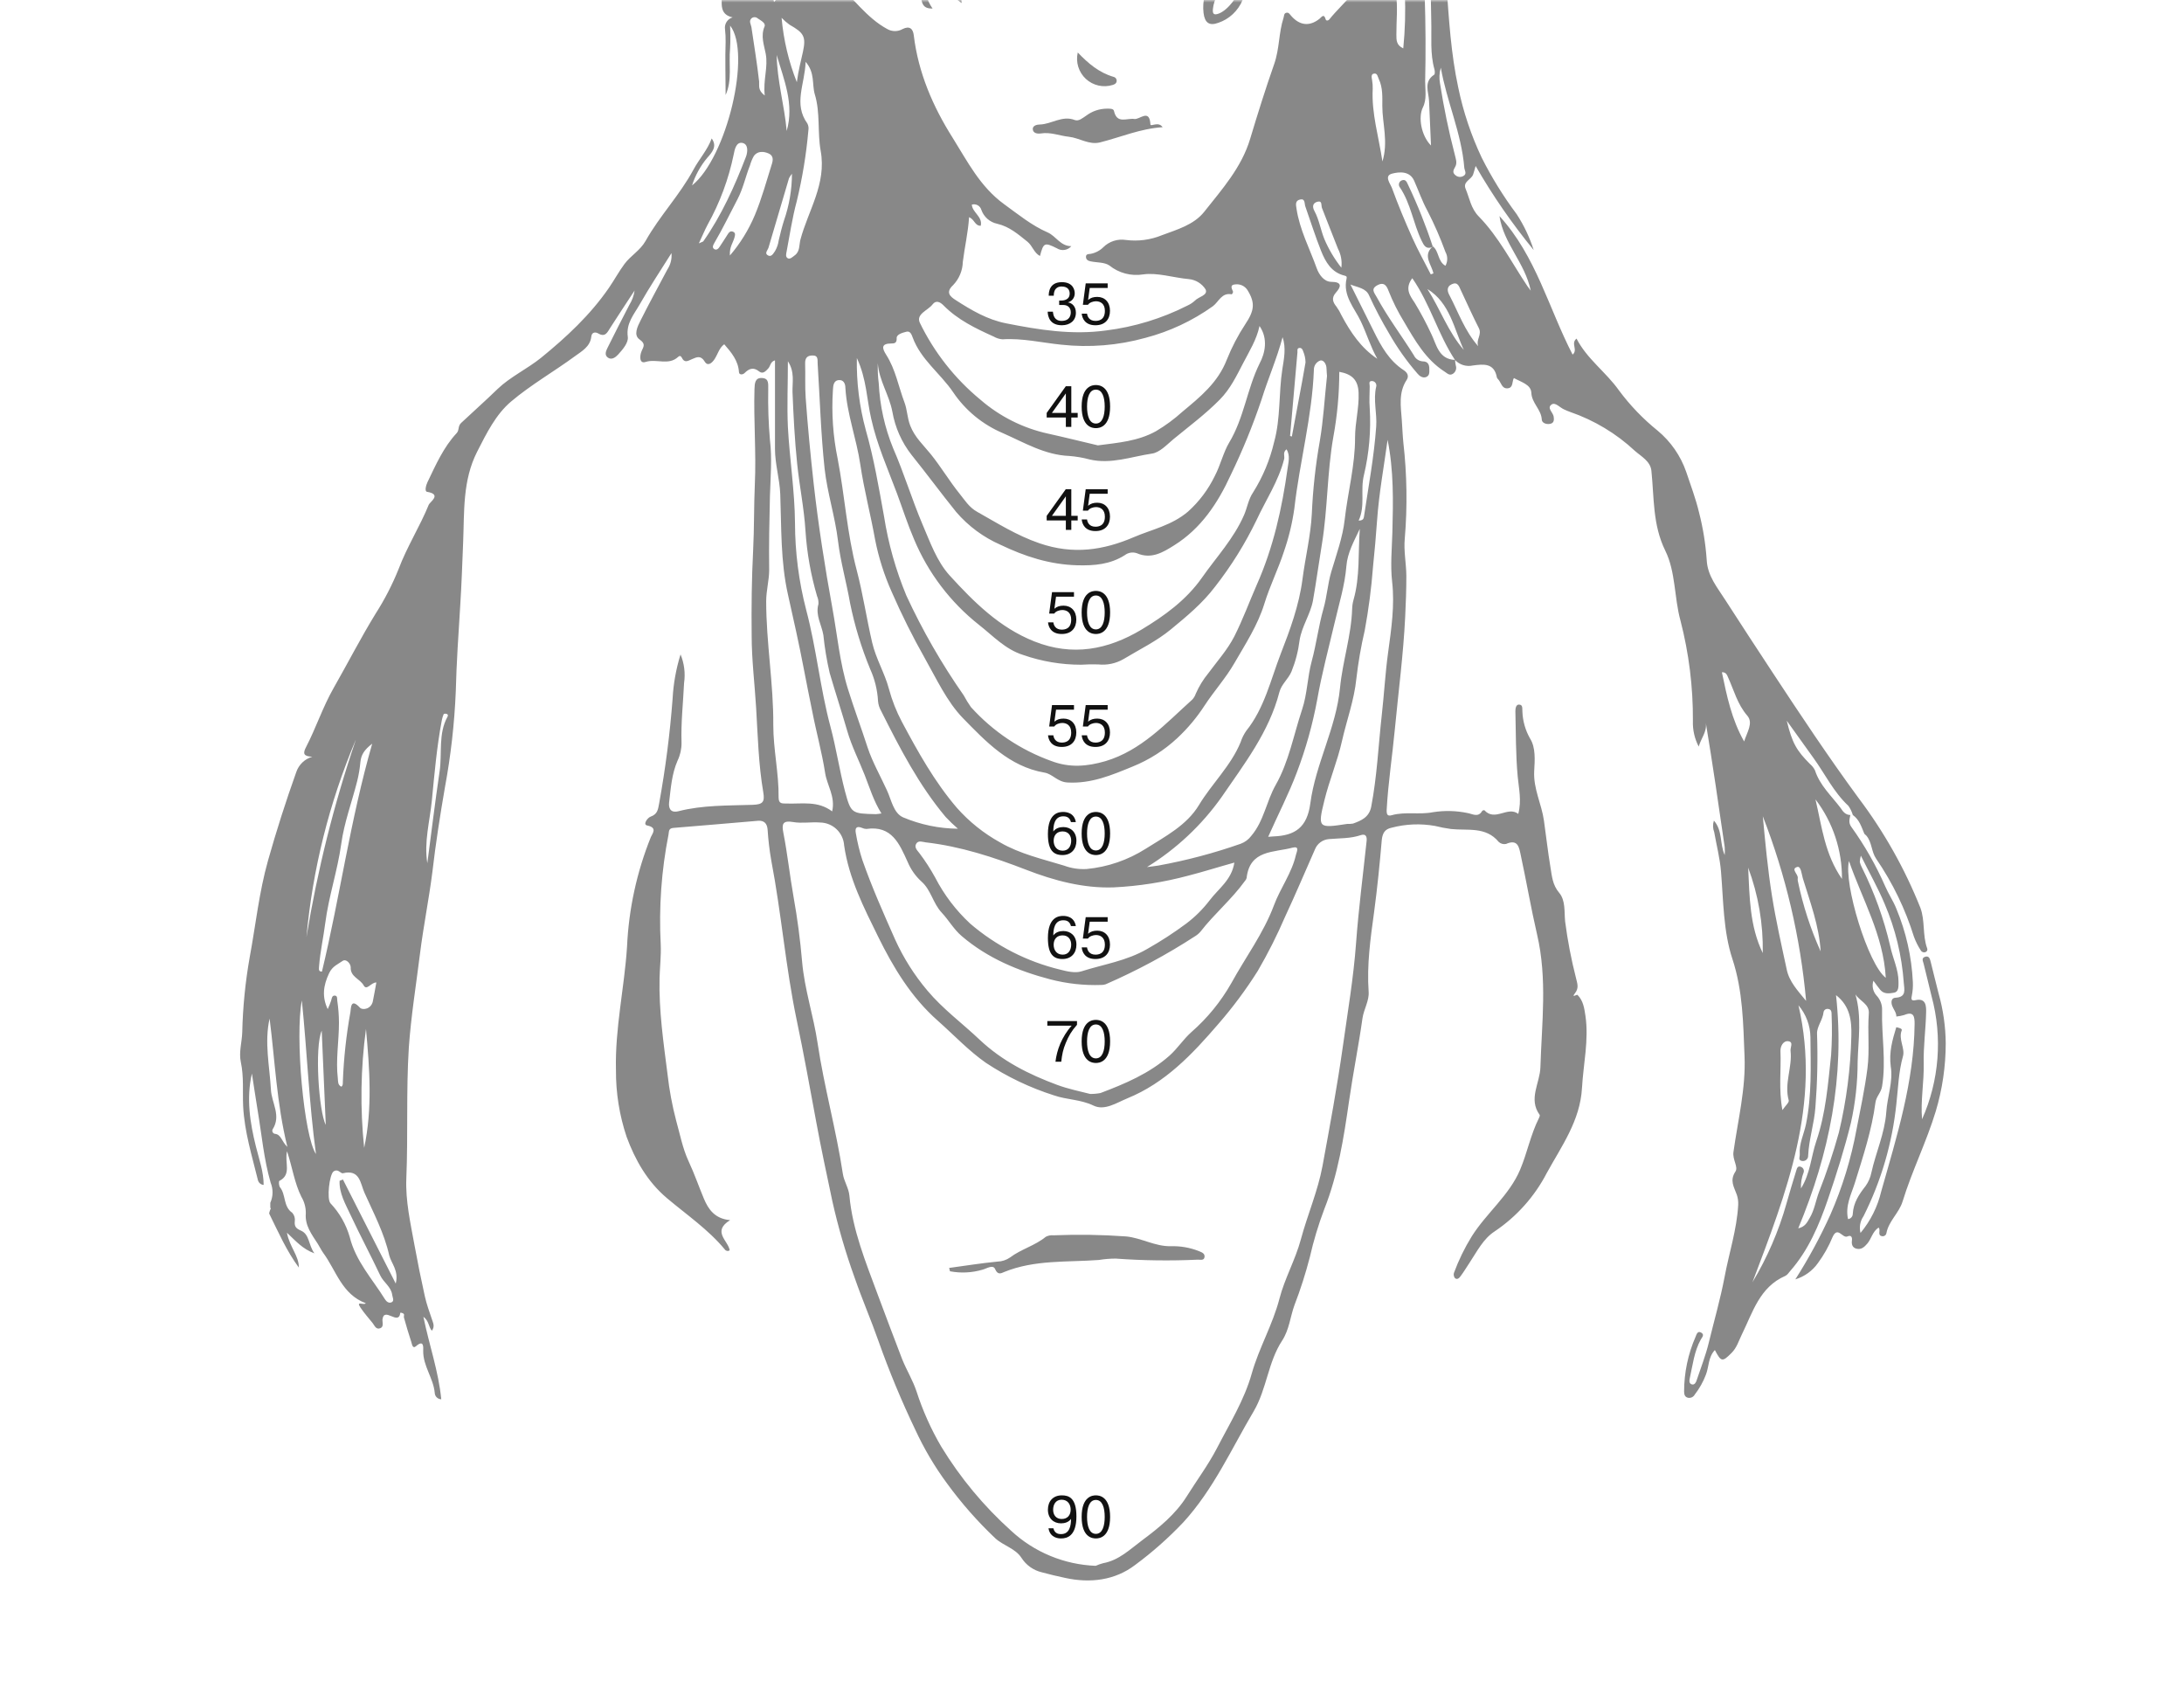 <svg width="440" height="340" viewBox="0 0 440 340" fill="none" xmlns="http://www.w3.org/2000/svg">
<mask id="mask0_2808_104220" style="mask-type:alpha" maskUnits="userSpaceOnUse" x="0" y="0" width="440" height="340">
<rect width="440" height="340" fill="#FEF9ED"/>
</mask>
<g mask="url(#mask0_2808_104220)">
<path d="M372.784 164.176C372.649 164.977 372.334 165.661 372.973 166.561C375.661 170.297 377.948 174.306 379.794 178.521C380.46 180.069 381.405 181.446 382.035 183.021C384.001 187.721 385.131 192.728 385.374 197.816C385.418 198.739 385.348 199.664 385.167 200.57C385.059 201.065 384.924 201.722 385.923 201.47C388.02 201.002 388.074 202.667 388.047 203.9C387.975 207.355 387.48 210.802 387.561 214.249C387.642 218.002 386.904 221.719 387.228 225.462C390.696 217.67 391.373 208.92 389.145 200.687C388.605 198.518 388.101 196.331 387.552 194.162C387.426 193.64 387.057 193.037 387.777 192.758C388.677 192.417 388.821 193.217 388.974 193.784C389.523 195.899 390.018 198.086 390.567 200.156C391.486 203.416 391.967 206.785 391.997 210.172C391.993 214.793 391.32 219.388 390 223.815C388.119 230.043 385.203 235.839 383.304 242.03C382.593 244.343 380.514 245.954 380.046 248.402C380.03 248.502 379.994 248.599 379.939 248.685C379.885 248.771 379.813 248.845 379.729 248.902C379.644 248.96 379.549 248.999 379.449 249.018C379.349 249.037 379.246 249.036 379.146 249.014C378.138 248.834 378.984 247.772 378.462 247.286C377.22 248.114 377.031 249.554 376.185 250.526C375.601 251.201 374.98 251.786 373.999 251.534C373.162 251.309 373 250.634 373.099 249.887C373.198 249.14 372.883 248.753 372.199 249.068C371.209 249.527 370.228 246.89 369.193 249.203C368.432 251.056 367.447 252.809 366.259 254.422C365.147 255.998 363.542 257.157 361.696 257.716C364.364 253.539 366.728 249.175 368.77 244.658C371.187 239.146 372.953 233.372 374.035 227.451C374.827 223.392 375.691 219.352 376.221 215.239C376.698 211.54 376.221 207.85 376.5 204.17C376.662 202.262 374.701 201.677 373.801 200.309C375.115 204.809 374.377 209.353 374.251 213.853C374.249 217.994 373.797 222.122 372.901 226.164C371.605 231.42 369.994 236.541 368.248 241.634C366.502 246.728 364.351 251.84 360.662 256.033C360.356 256.384 360.077 256.843 359.681 257.014C354.479 259.282 353.12 264.367 350.915 268.83C350.285 270.117 349.889 271.53 348.809 272.574C347.009 274.374 346.748 274.374 345.489 271.953C344.139 273.366 344.31 275.283 343.689 276.894C343.146 278.341 342.388 279.697 341.439 280.917C341.311 281.157 341.108 281.35 340.862 281.467C340.616 281.584 340.338 281.618 340.071 281.565C339.414 281.412 339.297 280.881 339.288 280.305C339.293 276.5 340.083 272.738 341.61 269.253C341.79 268.821 341.997 268.02 342.717 268.434C343.437 268.848 342.951 269.334 342.663 269.811C341.322 272.214 341.034 274.932 340.449 277.551C340.341 278.019 340.206 278.766 340.935 278.892C341.403 278.973 341.718 278.442 341.835 277.992C342.672 275.499 343.635 273.042 344.256 270.486C345.327 266.068 346.604 261.667 347.441 257.239C348.341 252.406 349.916 247.673 350.186 242.723C350.225 242.028 350.13 241.331 349.907 240.671C349.367 239.132 348.413 237.836 349.628 236.001C350.249 235.056 349.007 233.625 349.232 232.05C350.132 225.642 351.734 219.289 351.464 212.764C351.194 206.24 351.149 199.643 349.016 193.163C347.171 187.566 347.216 181.464 346.721 175.552C346.496 172.852 345.822 170.269 345.354 167.623C345.065 166.88 345.043 166.059 345.291 165.301C347.09 167.353 346.433 169.945 347.468 172.24C347.506 171.707 347.506 171.171 347.468 170.638C346.262 162.296 345.048 153.953 343.662 145.593C343.932 147.393 342.699 148.733 342.231 150.389C341.396 148.793 340.993 147.006 341.061 145.206C341.104 138.385 340.26 131.587 338.55 124.984C337.272 120.322 337.605 115.211 335.508 110.954C332.925 105.707 333.267 100.272 332.7 94.836C332.502 92.901 330.649 91.947 329.371 90.822C325.62 87.326 321.178 84.655 316.331 82.984C315.892 82.826 315.463 82.646 315.044 82.444C314.225 82.066 313.334 80.977 312.596 81.481C311.579 82.174 312.875 83.065 313.01 83.911C313.118 84.595 313.082 85.216 312.308 85.378C311.534 85.54 310.643 85.207 310.616 84.523C310.508 82.471 308.609 81.238 308.51 79.123C308.438 77.458 306.485 76.981 305 76.153C304.586 76.81 304.928 78.115 303.74 78.223C302.552 78.331 302.444 77.071 301.841 76.423C301.72 76.323 301.627 76.193 301.571 76.045C301.041 73.067 298.872 73.345 296.73 73.624C296.085 73.768 295.413 73.74 294.782 73.544C294.15 73.349 293.581 72.992 293.13 72.508C289.728 67.379 288.144 61.259 284.527 56.04C282.916 58.154 284.122 59.639 285.004 60.98C286.237 63.017 287.358 65.12 288.36 67.28C289.368 69.296 289.809 72.409 293.148 72.499C293.148 72.886 293.22 73.273 293.301 73.651C293.396 73.95 293.392 74.271 293.288 74.567C293.184 74.862 292.986 75.116 292.725 75.289C292.032 75.739 291.591 75.217 291.069 74.884C287.226 72.427 285.076 68.585 282.853 64.805C281.643 62.838 280.607 60.77 279.757 58.622C279.415 57.722 278.938 56.697 277.516 57.444C276.094 58.191 276.868 58.964 277.363 59.855C279.586 63.941 282.385 67.64 284.833 71.555C284.994 71.904 285.246 72.203 285.563 72.421C285.88 72.64 286.249 72.769 286.632 72.796C287.658 72.796 287.964 73.426 287.955 74.317C287.955 74.929 288.063 75.622 287.352 75.937C286.641 76.252 285.94 75.721 285.553 75.235C283.383 72.73 281.466 70.017 279.829 67.136C278.363 64.677 277.029 62.142 275.833 59.54C275.203 58.029 273.556 57.911 272.071 57.318C273.628 60.44 275.194 63.545 276.733 66.668C278.272 69.791 279.856 72.644 282.799 74.569C283.51 75.037 283.933 75.721 283.384 76.549C281.728 79.078 282.214 81.841 282.412 84.586C282.52 86.107 282.574 87.645 282.727 89.166C283.457 95.576 283.554 102.042 283.015 108.47C282.772 110.945 283.312 113.492 283.33 116.012C283.33 118.756 283.231 121.51 283.096 124.255C282.727 131.851 281.728 139.383 281.008 146.943C280.495 152.342 279.667 157.679 279.37 163.078C279.316 164.149 279.568 164.446 280.405 164.212C283.105 163.456 285.967 164.158 288.711 163.609C291.006 163.245 293.348 163.3 295.623 163.771C296.658 163.942 297.801 164.77 298.62 163.339C298.676 163.287 298.743 163.248 298.816 163.225C298.889 163.201 298.967 163.194 299.043 163.204C301.193 165.58 303.74 162.305 305.882 163.951C306.584 161.252 305.99 158.867 305.765 156.428C305.36 152.063 305.405 147.654 305.297 143.262C305.297 142.74 305.405 141.948 305.99 141.93C306.89 141.93 306.638 142.785 306.71 143.361C306.784 145.258 307.312 147.109 308.249 148.76C309.428 150.605 309.203 153.179 309.086 155.33C308.897 158.885 310.571 161.936 311.048 165.283C311.498 168.415 311.84 171.583 312.362 174.697C312.659 176.497 312.776 178.251 314.108 179.826C315.44 181.401 315.116 183.678 315.323 185.649C315.82 189.479 316.551 193.274 317.509 197.015C317.743 198.05 318.166 198.968 317.32 200.057C316.474 201.146 317.662 200.264 317.815 200.417C318.976 201.569 319.183 203.117 319.408 204.602C320.128 209.506 318.985 214.321 318.715 219.172C318.337 225.759 314.63 230.826 311.633 236.271C309.175 241.019 305.56 245.07 301.122 248.051C298.827 249.536 297.567 252.101 296.073 254.35C295.47 255.25 294.921 256.195 294.273 257.05C294.012 257.419 293.607 257.86 293.13 257.473C293.014 257.329 292.934 257.159 292.896 256.977C292.859 256.796 292.865 256.608 292.914 256.429C293.864 253.852 295.07 251.377 296.514 249.041C299.484 244.334 304.073 240.788 306.251 235.623C307.682 232.248 308.366 228.558 310.04 225.237C310.148 225.03 310.274 224.697 310.184 224.571C307.862 221.368 310.247 218.173 310.337 215.005C310.607 206.078 311.759 197.222 309.671 188.259C308.447 182.976 307.529 177.576 306.377 172.249C306.053 170.755 305.846 168.937 303.416 170.008C303.153 170.063 302.881 170.053 302.622 169.979C302.363 169.905 302.126 169.77 301.931 169.585C299.322 166.435 295.632 167.362 292.311 166.993C291.239 166.848 290.175 166.644 289.125 166.381C286.203 165.856 283.202 165.979 280.333 166.741C279.019 167.02 278.533 167.803 278.38 169.198C277.966 174.049 277.48 178.908 276.832 183.732C276.103 189.069 275.347 194.36 275.734 199.787C275.869 201.587 274.762 203.279 274.492 205.124C273.709 210.685 272.593 216.202 271.792 221.764C270.722 229.17 269.588 236.541 266.798 243.569C265.604 246.726 264.63 249.961 263.882 253.252C263.036 256.531 262.003 259.758 260.786 262.918C259.931 265.267 259.742 267.849 258.311 270.045C255.45 274.401 255.207 279.819 252.579 284.282C248.079 291.887 244.479 300.004 238.405 306.646C235.422 309.798 232.167 312.68 228.676 315.258C224.627 318.345 219.632 318.966 214.574 317.85C212.99 317.508 211.407 317.148 209.85 316.716C208.178 316.311 206.727 315.276 205.8 313.827C204.549 311.883 202.146 311.389 200.481 309.841C196.93 306.475 193.692 302.795 190.807 298.843C188.317 295.469 186.176 291.851 184.417 288.044C181.631 282.231 179.156 276.274 177.002 270.198C175.499 265.906 173.681 261.73 172.196 257.428C170.372 252.384 168.869 247.229 167.696 241.994C166.572 236.667 165.42 231.33 164.439 225.984C163.17 219.145 161.937 212.269 160.506 205.475C158.274 194.828 157.428 184.002 155.385 173.347C155.026 171.292 154.78 169.219 154.647 167.137C154.548 165.868 153.954 165.265 152.739 165.337C147.034 165.805 141.337 166.336 135.641 166.777C134.651 166.858 134.795 167.551 134.687 168.091C133.25 175.371 132.721 182.801 133.112 190.212C133.22 192.506 132.932 194.783 132.878 197.06C132.725 203.594 133.67 210.001 134.489 216.427C134.841 219.573 135.421 222.689 136.226 225.75C136.999 228.495 137.521 231.33 138.727 233.922C139.933 236.514 140.752 238.934 141.796 241.427C142.696 243.596 144.019 245.522 147.097 245.783C143.371 248.069 146.728 249.941 147.007 251.858C146.934 251.912 146.852 251.951 146.764 251.973C146.676 251.996 146.585 252 146.495 251.987C146.406 251.973 146.32 251.942 146.242 251.895C146.165 251.849 146.097 251.787 146.044 251.714C142.678 247.646 138.295 244.676 134.345 241.337C130.394 237.998 127.946 233.625 126.245 229.017C124.793 224.687 124.066 220.148 124.094 215.581C123.878 207.176 125.795 199.004 126.326 190.689C126.669 183.108 128.293 175.641 131.132 168.604C131.429 167.902 132.527 166.714 130.367 166.282C129.467 166.102 130.448 164.689 131.132 164.482C132.536 163.978 132.581 162.925 132.806 161.783C134.07 154.821 134.972 147.798 135.506 140.742C135.668 137.714 136.206 134.719 137.107 131.824C137.855 133.642 138.101 135.628 137.818 137.574C137.629 141.588 137.17 145.593 137.305 149.624C137.319 150.87 137.045 152.102 136.505 153.224C135.326 155.924 135.146 158.777 134.804 161.612C134.669 162.754 135.038 163.825 136.685 163.411C141.58 162.161 146.584 162.296 151.606 162.125C153.603 162.053 154.125 161.639 153.774 159.596C152.811 153.98 152.676 148.283 152.334 142.596C152.046 137.754 151.435 132.912 151.435 128.053C151.372 122.311 151.435 116.579 151.732 110.828C151.956 106.436 151.875 101.964 152.073 97.545C152.37 91.146 151.812 84.766 152.001 78.367C152.046 77.17 152.118 76.018 153.603 76.153C154.953 76.261 154.755 77.359 154.773 78.457C154.708 81.85 154.822 85.245 155.115 88.626C155.574 92.325 155.232 96.141 155.115 99.903C154.998 104.87 154.89 109.802 154.962 114.815C154.962 116.894 154.359 118.963 154.359 121.114C154.359 129.475 155.853 137.745 155.79 146.061C155.79 151.001 156.924 155.762 156.861 160.64C156.861 162.026 157.653 161.828 158.535 161.864C161.577 161.972 164.754 161.261 167.651 163.447C168.335 160.469 166.626 158.21 166.239 155.726C165.591 151.541 164.439 147.438 163.638 143.28C163.071 140.463 162.477 137.601 161.946 134.775C160.992 129.754 159.867 124.768 158.751 119.791C157.239 113.087 157.446 106.292 157.194 99.534C157.077 96.465 156.123 93.468 156.132 90.363C156.132 84.46 156.132 78.556 156.132 72.59C155.178 72.859 155.232 73.741 154.773 74.227C154.314 74.713 153.72 75.424 152.973 74.848C151.804 73.894 150.931 74.227 149.995 75.154C149.617 75.523 148.915 75.532 148.879 74.983C148.735 72.653 147.358 71.015 145.909 69.35C144.91 70.052 144.622 71.33 143.956 72.347C143.443 73.138 142.588 73.858 141.976 72.841C141.184 71.528 140.365 71.942 139.474 72.32C138.583 72.698 137.908 73.219 137.341 72.013C137.179 71.672 136.891 71.626 136.613 71.897C134.696 73.696 132.239 72.203 130.052 72.913C128.756 73.336 128.864 71.618 129.269 70.709C129.674 69.8 130.115 69.269 128.846 68.378C127.577 67.487 128.441 65.768 129.044 64.571C130.772 61.106 132.644 57.714 134.444 54.303C135.093 53.324 135.389 52.152 135.281 50.982C133.121 54.429 130.862 57.822 128.855 61.358C127.73 63.338 126.101 65.12 126.479 67.856C126.641 69.026 125.462 70.403 124.499 71.456C123.968 72.022 123.194 72.562 122.456 72.031C121.719 71.501 122.096 70.682 122.384 70.088C123.815 67.172 125.309 64.292 126.794 61.412C127.343 60.534 127.702 59.549 127.847 58.523C126.218 61.016 124.562 63.5 122.96 66.011C122.366 66.911 121.979 68.018 120.513 67.163C119.991 66.857 119.226 66.866 119.127 67.802C118.911 69.845 117.192 70.754 115.833 71.753C111.594 74.866 106.959 77.503 102.964 80.887C99.868 83.506 98.014 87.303 96.142 90.966C93.172 96.78 93.559 103.052 93.307 109.253C93.136 113.492 92.992 117.739 92.722 121.969C92.362 127.738 91.966 133.497 91.823 139.284C91.553 145.771 90.822 152.231 89.636 158.615C88.664 164.257 87.773 169.909 87.116 175.606C86.414 181.167 85.307 186.567 84.614 192.12C83.831 198.419 82.814 204.647 82.364 211.018C81.806 219.82 82.229 228.612 81.86 237.404C81.68 241.904 82.688 246.332 83.489 250.742C84.125 254.215 84.824 257.671 85.586 261.109C85.937 262.684 86.486 264.196 87.008 265.735C87.233 266.455 87.665 267.165 87.008 268.065C86.315 267.3 86.468 266.113 85.298 265.249C86.477 270.99 88.349 276.228 88.898 281.871C88.553 281.864 88.224 281.724 87.979 281.481C87.735 281.238 87.593 280.91 87.584 280.566C87.314 277.596 85.199 275.166 85.262 272.07C85.262 271.566 85.478 269.721 83.822 271.17C83.111 271.8 83.003 270.747 82.868 270.342C82.319 268.713 81.851 267.057 81.383 265.411C81.32 265.204 81.455 264.934 81.383 264.736C81.311 264.538 80.663 264.34 80.645 264.466C80.321 267.165 77.316 263.053 77.046 265.87C77.046 266.464 77.334 267.264 76.623 267.552C75.723 267.894 75.471 267.013 75.057 266.5C74.229 265.492 73.374 264.502 72.636 263.422C71.61 261.91 73.311 263.026 73.689 262.522C68.856 260.722 67.731 255.925 65.121 252.388C64.734 251.858 64.41 251.156 64.014 250.544C62.817 248.672 61.395 246.872 61.611 244.406C61.627 243.234 61.316 242.081 60.712 241.076C59.335 238.304 58.912 235.209 57.832 231.915C57.274 234.192 58.831 236.568 56.284 237.881C56.131 237.953 56.176 238.862 56.41 239.159C57.634 240.68 57.031 243.047 58.885 244.307C59.087 244.539 59.237 244.812 59.324 245.107C59.411 245.402 59.433 245.712 59.389 246.017C59.281 247.061 59.65 247.466 60.595 247.88C62.395 248.654 62.08 250.688 63.339 252.478C60.964 251.579 59.695 250.103 57.805 248.312C58.345 251.21 60.235 252.964 60.208 255.34C57.742 252.002 56.095 248.24 54.268 244.541C54.16 244.325 54.385 243.947 54.457 243.641C54.485 243.621 54.508 243.595 54.523 243.564C54.539 243.534 54.547 243.5 54.547 243.466C54.547 243.431 54.539 243.397 54.523 243.367C54.508 243.336 54.485 243.31 54.457 243.29C54.457 243.11 54.457 242.921 54.457 242.732C54.466 242.585 54.466 242.438 54.457 242.291C54.742 241.658 54.896 240.973 54.908 240.278C54.921 239.584 54.792 238.894 54.529 238.25C53.152 233.499 52.729 228.567 51.91 223.698C51.505 221.224 51.136 218.74 50.749 216.256C49.597 221.278 50.362 226.155 51.559 230.961C52.216 233.571 53.116 236.064 53.116 238.691C52.842 238.672 52.582 238.565 52.373 238.387C52.164 238.209 52.018 237.969 51.955 237.701C50.758 232.797 49.255 228.027 48.985 222.843C48.85 219.91 49.156 216.886 48.517 213.934C48.094 211.954 48.742 209.938 48.805 207.94C48.92 202.885 49.42 197.846 50.299 192.866C51.514 186.351 52.189 179.736 53.998 173.338C55.69 167.338 57.592 161.387 59.704 155.483C59.957 154.756 60.381 154.1 60.94 153.571C61.499 153.042 62.177 152.654 62.916 152.441C61.18 152.351 60.964 151.829 61.639 150.533C63.654 146.655 65.004 142.479 67.191 138.636C70.044 133.641 72.654 128.53 75.678 123.607C77.501 120.759 79.053 117.746 80.312 114.608C82.004 110.108 84.587 106.076 86.387 101.658C86.612 101.109 89.087 99.579 86.036 99.075C85.487 98.976 85.847 97.707 86.108 97.158C87.782 93.675 89.348 90.093 91.993 87.258C92.578 86.629 92.192 85.9 92.893 85.207C95.323 82.921 97.834 80.707 100.228 78.376C102.766 75.928 106.204 74.326 109.002 72.076C114.105 67.919 118.902 63.464 122.672 57.992C123.761 56.409 124.67 54.717 125.804 53.187C127.046 51.495 128.954 50.487 130.061 48.534C132.878 43.512 136.945 39.292 139.699 34.189C140.851 32.038 142.552 30.193 143.38 27.89C144.55 29.509 143.443 30.706 142.48 31.795C141.113 33.436 140.074 35.324 139.42 37.357C146.431 31.75 151.453 10.683 147.088 5.148C147.165 6.683 147.165 8.221 147.088 9.756C146.773 12.879 147.556 16.118 146.188 19.133C146.188 15.533 146.062 11.934 146.188 8.388C146.2 7.546 146.158 6.704 146.062 5.868C145.99 5.354 146.106 4.832 146.389 4.397C146.671 3.962 147.102 3.644 147.601 3.501C144.901 2.934 145.459 0.702 145.405 -0.792C145.326 -1.973 145.172 -3.148 144.946 -4.31C144.136 -9.422 143.641 -14.588 143.056 -19.726C143.056 -19.906 143.263 -20.113 143.389 -20.329C144.361 -20.059 143.758 -18.835 144.892 -18.412C141.657 -25.869 141.156 -34.228 143.479 -42.018C144.055 -41.118 143.785 -39.552 145.657 -40.218C146.35 -40.452 146.377 -39.399 146.323 -38.787C145.945 -33.963 146.926 -29.293 148.015 -24.649C148.463 -23.105 149.034 -21.601 149.725 -20.149C149.76 -20.058 149.814 -19.975 149.884 -19.907C149.954 -19.838 150.038 -19.785 150.131 -19.752C150.223 -19.719 150.321 -19.706 150.419 -19.714C150.516 -19.722 150.611 -19.75 150.697 -19.798C151.057 -19.987 150.913 -20.311 150.796 -20.608C149.329 -24.46 148.789 -28.555 147.736 -32.514C147.286 -34.188 147.502 -35.898 147.169 -37.572C147.07 -38.067 147.457 -39.066 147.889 -38.679C149.689 -37.041 150.292 -38.679 151.228 -40.02C151.956 -36.6 152.613 -33.486 153.27 -30.382L153.693 -30.328C153.693 -32.065 153.693 -33.792 153.693 -35.529C153.693 -36.762 153.567 -37.995 153.639 -39.228C153.636 -39.506 153.729 -39.777 153.903 -39.993C154.077 -40.21 154.321 -40.359 154.593 -40.416C155.331 -40.479 155.376 -39.723 155.493 -39.246C155.997 -35.814 156.468 -32.373 156.906 -28.924C157.503 -24.625 158.999 -20.5 161.298 -16.82C161.454 -16.556 161.659 -16.324 161.901 -16.136C162.063 -16.01 162.315 -16.019 162.801 -15.893C162.09 -18.016 161.559 -20.005 160.776 -21.877C159.264 -25.477 158.697 -29.311 157.752 -33.045C157.446 -34.242 157.338 -36.222 158.652 -36.465C159.966 -36.708 159.669 -34.665 160.047 -33.648C160.425 -32.632 160.299 -31.524 160.947 -30.454C161.298 -32.254 160.56 -34.17 162.252 -35.493C162.342 -35.556 163.692 -38.112 161.028 -37.293C160.38 -37.095 160.2 -37.896 160.128 -38.427C159.887 -39.797 159.847 -41.195 160.011 -42.576C160.182 -43.395 160.479 -44.25 159.705 -44.961C159.57 -44.961 159.354 -44.961 159.318 -44.844C158.886 -43.782 159.057 -41.847 157.419 -42.234C156.168 -42.54 157.257 -44.106 157.194 -45.105C157.095 -46.472 158.607 -48.704 155.448 -48.659C154.836 -48.659 154.899 -49.613 154.845 -50.243C154.692 -51.89 155.7 -53.357 155.565 -55.085C155.286 -55.031 155.034 -55.085 154.899 -54.95C154.152 -54.356 153.702 -52.862 152.568 -53.492C151.291 -54.212 152.019 -55.652 152.37 -56.642C152.992 -58.311 153.43 -60.043 153.675 -61.807C152.271 -59.522 150.526 -57.407 149.995 -54.689C149.833 -53.843 149.545 -53.618 148.825 -53.708C148.105 -53.798 147.403 -54.239 147.736 -54.887C149.023 -57.344 146.836 -59.927 148.096 -62.41C146.035 -58.694 143.893 -55.058 142.75 -50.909C142.449 -52.211 142.52 -53.571 142.957 -54.833C145.765 -64.129 151.498 -71.689 157.293 -79.203C158.599 -80.728 160.065 -82.106 161.667 -83.316C162.306 -83.847 163.359 -84.288 164.025 -83.685C164.691 -83.082 163.719 -82.497 163.413 -81.885C163.107 -81.273 162.513 -80.985 163.143 -80.499C163.773 -80.013 163.953 -80.589 164.286 -80.904C164.772 -81.363 165.384 -81.66 165.942 -81.147C166.5 -80.634 166.131 -80.004 165.834 -79.446C165.537 -78.888 165.195 -78.204 164.889 -77.575C164.583 -76.945 164.43 -75.856 164.889 -75.613C167.39 -74.416 165.384 -73.228 165.051 -72.013C164.196 -68.854 162.981 -65.713 162.927 -62.438C162.873 -59.567 161.793 -56.831 162.027 -53.915C162.022 -52.738 162.373 -51.586 163.035 -50.612C163.224 -53.312 163.638 -56.012 164.016 -58.712C164.169 -59.81 164.313 -60.845 165.438 -61.411C166.563 -61.978 166.041 -63.058 166.041 -63.931C166.041 -64.804 165.645 -65.884 166.437 -66.856C167.219 -64.093 168.641 -61.636 168.065 -58.757C169.37 -61.789 169.172 -65.335 171.863 -67.846C170.963 -61.474 168.155 -55.337 169.289 -48.668C172.349 -53.447 172.403 -59.405 175.355 -64.192C175.913 -60.107 173.78 -56.516 173.555 -52.601C176.543 -56.111 176.939 -60.782 179.324 -64.822C179.609 -64.413 179.783 -63.936 179.829 -63.439C179.875 -62.943 179.791 -62.442 179.585 -61.987C178.037 -56.813 176.453 -51.647 174.869 -46.49C174.801 -46.015 174.581 -45.574 174.242 -45.234C173.903 -44.893 173.463 -44.671 172.988 -44.601C171.665 -44.304 171.818 -42.324 171.422 -41.046C170.522 -38.157 171.953 -35.88 173.699 -33.648C171.17 -33.351 170.216 -34.962 168.911 -36.465C169.361 -34.008 169.739 -31.534 170.315 -29.104C170.399 -28.497 170.52 -27.896 170.675 -27.304C171.17 -25.99 170.765 -24.073 172.529 -23.56C173.69 -23.172 174.944 -23.164 176.109 -23.538C177.275 -23.912 178.29 -24.648 179.009 -25.639C182.563 -30.805 186.136 -35.943 187.918 -42.072C188.071 -42.603 188.242 -43.314 188.989 -43.449C189.313 -43.512 189.565 -43.089 190.114 -41.649C192.813 -45.987 194.627 -50.816 195.451 -55.859L196.693 -62.474C196.773 -62.941 196.863 -63.499 197.439 -63.472C198.015 -63.445 197.862 -62.806 197.952 -62.392C199.68 -54.626 197.502 -47.66 193.867 -40.857C191.662 -36.726 188.647 -33.261 185.83 -29.599C185.29 -28.897 184.354 -28.195 184.633 -26.755C187.333 -28.771 188.782 -31.506 190.582 -33.909C194.515 -39.183 197.943 -44.754 199.383 -51.323C199.662 -52.592 201.138 -53.537 200.373 -55.121C200.338 -55.212 200.326 -55.311 200.339 -55.408C200.352 -55.504 200.39 -55.596 200.449 -55.675C200.507 -55.753 200.585 -55.815 200.674 -55.855C200.763 -55.895 200.861 -55.912 200.958 -55.904C201.426 -55.859 201.471 -55.409 201.507 -55.004C201.75 -52.079 200.868 -49.379 199.86 -46.706C198.717 -43.558 197.368 -40.489 195.82 -37.518C197.381 -38.575 198.539 -40.129 199.104 -41.928C200.4 -45.6 203.055 -48.785 203.073 -52.925C203.073 -53.681 203.856 -54.041 204.333 -54.536C204.531 -54.32 204.936 -54.086 204.909 -53.915C204.027 -49.154 202.357 -44.574 199.968 -40.362C199.225 -39.046 198.934 -37.522 199.14 -36.024C201.759 -37.923 203.712 -39.885 204.81 -42.603C205.971 -45.465 207.186 -48.308 208.194 -51.224C210.606 -58.154 213.494 -64.921 213.242 -72.562C213.017 -79.482 213.485 -86.43 213.575 -93.368C213.575 -96.068 213.746 -98.885 212.9 -101.576C212.306 -98.039 211.937 -94.511 211.578 -90.984C210.777 -83.028 211.245 -74.848 208.356 -67.234C207.303 -64.556 206.52 -61.779 206.016 -58.946C205.851 -57.35 205.274 -55.824 204.342 -54.518C204.107 -56.636 204.309 -58.781 204.936 -60.818C205.343 -62.377 205.576 -63.977 205.629 -65.587C205.674 -69.718 206.061 -73.768 207.708 -77.629C208.356 -79.149 208.896 -80.733 208.221 -82.452C208.293 -79.752 206.61 -77.746 205.521 -75.46C205.314 -82.434 209.418 -88.761 208.752 -96.158C207.321 -94.709 207.159 -93.116 206.835 -91.659C205.674 -86.259 204.135 -81.048 201.174 -76.359C200.274 -74.956 200.031 -73.129 198.42 -72.157C197.772 -71.761 197.241 -70.924 196.441 -71.626C195.793 -72.193 196.27 -72.94 196.549 -73.561C199.14 -79.41 201.813 -85.26 204.324 -91.128C205.084 -93.227 205.73 -95.366 206.259 -97.535C203.914 -95.479 202.392 -92.644 201.975 -89.553C201.66 -87.663 200.328 -85.953 199.59 -84.153C198.609 -81.714 197.79 -79.221 196.89 -76.746C196.576 -75.847 196.198 -75.109 195.091 -75.487C193.831 -75.901 194.794 -76.737 194.767 -77.403C194.713 -78.897 196.324 -79.914 195.919 -81.669C194.605 -81.048 194.893 -78.501 193.138 -79.05C191.725 -79.5 192.535 -81.21 192.292 -82.506C190.492 -81.138 189.646 -78.96 187.792 -77.745C187.252 -77.385 186.892 -76.395 186.109 -76.972C185.326 -77.547 185.623 -78.42 185.947 -79.113C186.857 -80.947 187.668 -82.827 188.377 -84.747C187.153 -83.379 185.938 -82.047 184.705 -80.643C184.282 -80.184 183.805 -79.743 183.373 -79.347C182.941 -78.951 182.347 -78.177 181.574 -78.735C180.8 -79.293 181.097 -80.076 181.34 -80.85C182.383 -84.189 184.894 -86.583 186.739 -89.364C188.584 -92.144 190.798 -94.934 192.625 -97.877C189.925 -95.114 187.225 -92.397 185.155 -89.103C183.085 -85.809 180.593 -82.587 178.658 -79.104C178.271 -78.42 177.569 -77.547 176.588 -78.105C175.607 -78.663 176.147 -79.536 176.426 -80.355C177.351 -82.647 178.484 -84.849 179.81 -86.934C177.839 -86.178 176.885 -84.234 175.265 -83.163C174.635 -82.74 174.203 -81.993 173.546 -81.651C173.078 -81.417 172.565 -80.337 171.836 -81.381C171.703 -81.525 171.601 -81.694 171.534 -81.878C171.467 -82.062 171.438 -82.257 171.448 -82.452C171.458 -82.648 171.507 -82.839 171.593 -83.015C171.678 -83.192 171.797 -83.349 171.944 -83.478C173.141 -84.675 174.284 -85.953 175.589 -87.078C179.284 -90.206 182.735 -93.612 185.911 -97.265C187.886 -99.33 189.466 -101.74 190.573 -104.375C187.693 -101.315 184.876 -98.192 181.924 -95.213C179.225 -92.513 176.813 -89.67 174.293 -86.862C173.636 -86.133 172.619 -84.81 171.404 -85.962C170.189 -87.114 171.314 -88.059 172.043 -88.977C172.772 -89.895 173.978 -90.273 174.275 -91.784C172.637 -91.164 171.53 -89.868 169.964 -89.481C169.478 -89.355 169.019 -88.707 168.533 -89.247C168.047 -89.787 168.47 -90.408 168.893 -90.876C170.693 -92.963 172.664 -94.979 174.437 -97.121C176.993 -100.193 179.483 -103.313 181.906 -106.481C184.498 -109.873 186.91 -113.455 190.501 -115.876C194.644 -118.807 199.776 -119.988 204.783 -119.161C206.088 -118.954 206.934 -117.721 207.996 -116.965C208.078 -116.91 208.146 -116.837 208.196 -116.752C208.245 -116.666 208.274 -116.571 208.28 -116.472C208.286 -116.374 208.269 -116.275 208.231 -116.184C208.193 -116.093 208.134 -116.012 208.059 -115.948C207.836 -115.78 207.562 -115.694 207.283 -115.705C207.004 -115.717 206.737 -115.825 206.529 -116.011C204.594 -117.892 202.164 -117.019 199.941 -117.271C197.097 -117.595 195.82 -115.741 194.677 -113.338C196.27 -113.698 197.763 -113.77 197.475 -111.484C200.787 -112.744 200.787 -112.744 201.021 -109.387C201.921 -110.503 202.686 -111.538 204.072 -111.871C204.585 -109.288 200.787 -108.856 201.534 -106.157C202.65 -107.506 203.532 -109.027 204.9 -110.089C206.799 -111.574 207.519 -111.331 208.293 -109.054C209.193 -108.919 209.193 -110.098 209.976 -110.143C210.651 -109.666 210.336 -109.027 210.174 -108.478C209.958 -107.704 209.094 -106.841 210.174 -106.238C211.254 -105.635 211.335 -106.805 211.802 -107.371C212.27 -107.938 213.287 -108.271 213.791 -107.83C214.817 -106.931 216.032 -106.193 216.311 -104.447C217.05 -98.885 217.426 -93.282 217.436 -87.672C217.49 -87.007 217.583 -86.346 217.715 -85.692C221.135 -88.077 219.452 -91.092 219.092 -93.791C218.516 -98.147 217.238 -102.404 217.427 -106.859C217.427 -107.299 217.328 -107.758 218.147 -108.226C219.875 -97.967 221.594 -87.807 223.34 -77.484C224.726 -78.249 224.519 -79.212 224.339 -80.184C223.142 -86.727 221.639 -93.224 221.153 -99.884C220.946 -102.503 220.829 -105.131 220.757 -107.758C220.757 -108.397 220.127 -109.36 221.387 -109.621C221.866 -109.768 222.384 -109.733 222.839 -109.522C223.294 -109.311 223.655 -108.939 223.853 -108.478C224.393 -107.317 224.753 -106.076 225.374 -104.366C225.878 -105.914 224.861 -106.904 225.374 -107.893C225.662 -108.487 225.635 -109.459 226.499 -109.468C227.362 -109.477 227.398 -108.568 227.542 -107.902C228.001 -105.527 228.19 -103.079 229.342 -100.874C229.567 -100.424 229.639 -99.641 230.296 -99.731C230.953 -99.821 231.061 -100.631 231.061 -101.225C231.061 -102.467 231.061 -103.709 230.908 -104.933C230.728 -106.733 231.259 -107.974 233.419 -108.127C232.573 -109.54 231.745 -110.746 231.7 -112.492C233.5 -111.754 233.5 -110.026 234.31 -108.739C234.382 -112.618 231.673 -116.722 228.478 -117.739C225.284 -118.756 222.692 -117.973 220.919 -115.552C220.019 -117.028 220.091 -117.703 221.522 -118.396C225.059 -120.106 228.496 -121.096 232.042 -117.955C232.49 -117.593 233.016 -117.34 233.579 -117.218C234.141 -117.097 234.725 -117.108 235.282 -117.253C239.782 -117.937 243.597 -116.164 247.332 -114.085C253.947 -110.404 257.231 -104.258 259.76 -97.481C260.813 -94.664 261.947 -91.865 263.225 -89.13C264.102 -87.156 265.591 -85.518 267.473 -84.459C265.565 -83.253 264.08 -83.937 262.667 -84.9C262.118 -83.595 263.441 -81.741 261.767 -81.3C260.093 -80.859 259.229 -82.569 258.428 -83.748C256.934 -85.953 255.612 -88.248 254.046 -90.48C255.225 -87.717 253.416 -84.522 255.594 -81.93C253.155 -82.884 253.65 -85.953 251.391 -86.988C250.923 -86.43 251.319 -85.854 251.463 -85.35C251.868 -83.982 252.264 -82.65 249.996 -83.316C249.861 -83.369 249.712 -83.37 249.576 -83.321C249.44 -83.271 249.327 -83.173 249.258 -83.046C247.935 -81.408 246.882 -82.569 246.036 -83.532C243.705 -86.169 242.355 -89.418 240.754 -92.531C239.793 -94.494 238.714 -96.396 237.523 -98.228C239.035 -94.349 240.52 -90.489 241.878 -86.529C242.107 -86.041 242.288 -85.531 242.418 -85.008C242.507 -84.623 242.457 -84.219 242.278 -83.867C242.099 -83.515 241.801 -83.237 241.438 -83.082C240.358 -82.803 240.682 -83.982 240.484 -84.504C238.684 -89.184 236.965 -93.863 235.273 -98.57C234.643 -100.316 234.184 -102.116 233.644 -103.889C233.482 -104.42 233.806 -105.383 232.843 -105.239C231.88 -105.095 232.042 -104.285 232.087 -103.547C232.375 -98.831 232.573 -94.106 234.472 -89.67C235.498 -87.267 235.444 -84.693 235.597 -82.146C235.597 -81.291 235.741 -80.229 234.562 -80.184C233.572 -80.184 233.221 -80.994 233.122 -81.984C232.824 -85.212 232.215 -88.403 231.304 -91.514C230.737 -93.314 229.594 -94.889 229.198 -96.77L228.64 -96.644C229.081 -94.556 229.423 -92.46 229.972 -90.408C230.737 -87.573 231.646 -84.783 232.483 -81.975C232.744 -81.075 232.87 -80.175 231.754 -79.887C230.854 -79.653 230.26 -80.247 230.107 -81.12C229.495 -84.522 227.686 -87.6 227.407 -91.083C227.374 -91.769 227.073 -92.414 226.571 -92.882C225.289 -94.22 224.543 -95.981 224.474 -97.832C224.321 -100.289 223.412 -102.701 222.674 -105.113C222.53 -98.507 223.889 -92.118 225.374 -85.755C225.708 -87.122 225.723 -88.548 225.419 -89.922C225.365 -90.3 225.284 -90.822 225.752 -90.894C225.866 -90.908 225.981 -90.897 226.091 -90.863C226.2 -90.829 226.301 -90.771 226.387 -90.694C226.472 -90.617 226.54 -90.523 226.585 -90.418C226.631 -90.312 226.654 -90.198 226.652 -90.084C227.029 -85.944 228.451 -81.984 228.802 -77.871C228.919 -76.45 229.909 -75.352 229.702 -73.867C229.495 -72.382 229.288 -71.302 227.254 -73.174C227.461 -71.266 228.532 -70.69 229.585 -70.762C230.638 -70.834 230.737 -70.339 230.548 -69.754C229.819 -67.531 231.295 -65.065 229.72 -62.959C229.643 -62.766 229.643 -62.55 229.72 -62.356C231.574 -56.678 233.122 -50.918 234.634 -45.15C235.237 -42.864 238.126 -39.03 240.79 -36.969C239.08 -36.069 237.919 -37.221 236.632 -37.986C237.811 -35.718 240.52 -34.674 241.59 -32.937C243.219 -30.238 245.874 -30.949 247.791 -29.599C243.669 -27.016 234.409 -33.711 230.773 -41.757C230.278 -41.541 230.476 -41.127 230.512 -40.785C230.566 -40.218 230.656 -39.606 229.918 -39.507C229.18 -39.408 229.018 -40.002 228.829 -40.524C227.929 -43.071 227.029 -45.636 226.13 -48.164C225.608 -49.532 224.933 -50.864 224.33 -52.178C224.141 -52.592 223.943 -53.078 223.43 -53.078C222.917 -53.078 222.791 -52.538 222.575 -52.178C220.301 -47.648 217.439 -43.439 214.061 -39.66C213.485 -39.048 213.008 -38.337 212.459 -37.689C211.91 -37.041 210.912 -35.961 210.174 -36.42C208.59 -37.392 207.051 -36.591 205.125 -36.654L210.039 -42.675C208.514 -42.357 207.145 -41.524 206.162 -40.316C205.179 -39.109 204.641 -37.599 204.639 -36.042C204.674 -35.851 204.637 -35.654 204.536 -35.488C204.435 -35.322 204.276 -35.199 204.09 -35.142C202.218 -34.377 200.157 -33.774 198.258 -34.242C196.792 -34.575 196.36 -34.089 195.703 -33.144C192.544 -28.645 189.016 -24.442 184.39 -21.31C183.752 -20.741 182.987 -20.334 182.158 -20.122C180.863 -19.987 180.503 -19.393 180.521 -18.133C180.521 -17.116 180.125 -16.235 179.117 -17.657C178.883 -17.989 178.703 -18.358 178.289 -17.8C177.972 -17.456 177.534 -17.248 177.067 -17.221C176.6 -17.195 176.141 -17.351 175.787 -17.657C173.987 -19.456 172.493 -17.846 171.62 -16.973C170.135 -15.488 168.119 -14.354 167.363 -12.239C167.057 -11.339 165.744 -11.51 165.915 -9.98C166.185 -7.595 166.68 -4.976 168.236 -3.626C171.836 -0.531 174.536 3.573 178.757 5.85C179.226 6.12 179.758 6.262 180.3 6.262C180.842 6.262 181.374 6.12 181.843 5.85C183.22 5.166 183.931 5.742 184.093 7.11C184.993 14.633 187.972 21.509 191.914 27.736C194.893 32.497 197.466 37.636 202.317 41.146C205.161 43.206 207.834 45.411 211.074 46.824C212.756 47.562 213.638 49.596 215.834 49.587C215.483 49.997 214.996 50.267 214.462 50.346C213.927 50.425 213.383 50.309 212.927 50.019C210.408 48.759 210.228 48.894 209.517 51.567C208.293 50.928 208.023 49.506 206.979 48.678C205.107 47.184 203.379 45.654 200.913 45.078C200.183 44.927 199.505 44.59 198.944 44.1C198.383 43.609 197.957 42.982 197.709 42.279C197.655 42.082 197.561 41.898 197.434 41.738C197.307 41.577 197.149 41.444 196.969 41.346C196.79 41.248 196.592 41.187 196.388 41.166C196.185 41.146 195.979 41.166 195.784 41.227C195.91 42.837 198.015 43.656 197.583 45.483C196.369 45.483 196.369 44.223 195.235 43.746C195.037 46.86 194.335 49.821 193.975 52.746C193.931 54.498 193.234 56.17 192.022 57.434C190.429 58.91 191.446 59.747 192.526 60.44C195.694 62.483 198.915 64.391 202.722 65.138C209.373 66.452 215.942 67.514 222.827 66.569C228.527 65.858 234.062 64.168 239.188 61.574C239.748 61.325 240.264 60.988 240.718 60.575C241.456 59.765 243.417 59.504 242.886 58.298C242.516 57.713 242.016 57.22 241.424 56.86C240.833 56.499 240.166 56.28 239.476 56.22C236.398 55.941 233.176 54.87 230.314 55.275C229.115 55.469 227.888 55.409 226.712 55.099C225.537 54.789 224.441 54.235 223.493 53.475C222.503 52.791 220.964 52.917 219.686 52.638C219.227 52.539 218.786 52.323 218.786 51.738C218.786 51.153 219.29 51.18 219.686 51.144C220.678 50.966 221.592 50.489 222.305 49.776C222.891 49.203 223.603 48.774 224.384 48.524C225.165 48.274 225.994 48.21 226.804 48.336C229.273 48.656 231.782 48.328 234.085 47.382C237.082 46.257 240.511 45.312 242.607 42.666C246.207 38.113 250.122 33.757 251.859 27.98C253.38 22.922 254.964 17.864 256.701 12.915C257.798 9.792 257.6 6.615 258.581 3.618C258.725 3.186 258.626 2.646 259.22 2.556C259.661 2.493 259.859 2.898 260.12 3.186C261.839 5.166 263.846 5.364 265.817 3.798C266.231 3.465 266.717 2.619 267.077 3.897C267.194 4.275 267.635 4.149 267.824 3.897C270.614 0.405 274.699 -2.402 275.338 -7.064C275.662 -9.377 276.877 -12.311 274.699 -14.597C273.466 -15.893 272.539 -17.54 270.2 -17.162C268.688 -16.919 267.194 -16.325 265.439 -16.864C264.476 -17.162 263.504 -15.569 263.504 -14.165C263.504 -12.617 263.576 -11.06 263.504 -9.521C263.459 -8.873 263.324 -7.928 262.487 -7.901C261.506 -7.901 261.668 -8.801 261.587 -9.503C261.002 -13.877 259.202 -17.72 257.402 -21.634C254.757 -27.313 250.041 -31.453 247.233 -36.933C245.282 -40.897 243.86 -45.099 243.003 -49.433C241.833 -54.365 241.003 -59.372 240.52 -64.417C240.286 -67.603 240.241 -70.906 240.331 -74.668C240.837 -74.37 241.254 -73.943 241.541 -73.431C241.827 -72.918 241.972 -72.339 241.959 -71.752C242.004 -63.553 243.579 -55.553 245.712 -47.715C246.382 -44.626 247.355 -41.611 248.619 -38.715C248.943 -38.058 249.033 -37.194 250.185 -36.915C249.591 -39.957 249.024 -42.873 248.466 -45.78C247.701 -49.784 246.918 -53.762 247.26 -57.911C247.458 -60.323 248.394 -62.572 248.484 -64.984C248.483 -65.143 248.517 -65.299 248.583 -65.444C248.649 -65.587 248.746 -65.715 248.867 -65.817C248.989 -65.919 249.131 -65.994 249.284 -66.035C249.437 -66.076 249.597 -66.083 249.753 -66.055C250.572 -65.974 250.464 -65.335 250.653 -64.705C251.364 -62.005 250.887 -59.468 250.113 -56.813C249.501 -54.761 250.293 -52.583 250.851 -50.459C252.552 -44.007 255.27 -37.95 257.798 -31.812C258.47 -30.34 259.663 -29.167 261.146 -28.519C256.557 -38.553 255.594 -49.352 254.343 -60.152C255.006 -58.513 255.529 -56.821 255.909 -55.094C256.925 -47.706 258.695 -40.442 261.191 -33.414C262.07 -31.276 263.108 -29.206 264.296 -27.223C264.548 -26.826 264.886 -26.491 265.285 -26.242C265.683 -25.993 266.133 -25.836 266.6 -25.783C267.131 -25.684 267.653 -25.549 268.184 -25.468C268.904 -25.36 269.084 -23.857 270.029 -24.568C270.974 -25.279 270.668 -26.278 270.578 -27.187C270.479 -28.24 269.381 -29.815 270.902 -30.067C271.801 -30.211 271.712 -28.33 271.747 -27.169C271.893 -25.101 272.151 -23.043 272.521 -21.004C272.728 -19.564 274.321 -19.753 275.221 -18.367C274.843 -22.597 274.528 -26.314 274.159 -30.067C274.105 -30.616 273.916 -31.138 274.276 -31.623C277.48 -35.979 276.319 -41.091 276.778 -45.924C276.816 -46.097 276.816 -46.277 276.779 -46.451C276.742 -46.625 276.668 -46.789 276.562 -46.932C276.457 -47.075 276.322 -47.194 276.167 -47.281C276.011 -47.368 275.839 -47.42 275.662 -47.435C273.7 -47.688 273.448 -49.28 273.259 -50.684C272.908 -53.321 271.622 -55.67 271.19 -58.262C271.135 -58.454 271.041 -58.634 270.914 -58.788C270.787 -58.943 270.63 -59.07 270.452 -59.162C270.569 -55.31 270.389 -51.44 271.811 -47.751C272.297 -46.687 272.601 -45.549 272.71 -44.385C272.71 -43.611 272.827 -42.72 271.927 -42.387C270.857 -42 270.461 -42.981 269.939 -43.62C269.039 -44.727 269.813 -46.419 268.508 -47.597C268.139 -46.455 269.273 -45.645 268.886 -44.664C268.661 -44.106 268.67 -43.305 267.932 -43.206C267.194 -43.107 266.951 -43.899 266.843 -44.475C266.195 -47.939 265.7 -51.44 264.944 -54.878C263.729 -60.422 263.009 -66.082 260.993 -71.437C260.435 -72.931 260.408 -72.931 261.083 -74.686C263.34 -72.369 265.25 -69.738 266.753 -66.874C267.5 -67.531 267.059 -68.359 267.248 -69.142C270.344 -68.71 270.173 -65.767 271.451 -63.94C271.396 -68.782 271.343 -73.579 268.697 -77.871C268.426 -78.249 268.205 -78.661 268.04 -79.095C267.842 -79.716 267.14 -80.436 267.869 -80.994C268.598 -81.552 269.021 -80.616 269.507 -80.211C270.974 -78.996 272.764 -78.348 274.213 -76.972C279.333 -72.039 283.442 -66.154 286.309 -59.648C287.915 -56.067 289.093 -52.309 289.818 -48.452C289.941 -47.187 289.965 -45.914 289.89 -44.646C291.582 -46.833 291.618 -49.469 291.537 -51.962C291.564 -56.078 290.391 -60.112 288.162 -63.571C286.363 -66.271 285.319 -69.529 283.663 -72.418C282.232 -74.911 280.819 -77.278 278.065 -79.158C278.805 -79.334 279.579 -79.299 280.301 -79.059C281.023 -78.819 281.663 -78.383 282.151 -77.799C284.293 -75.154 286.092 -72.248 287.505 -69.151C288.478 -67.158 289.566 -65.223 290.763 -63.355C295.992 -55.094 294.561 -44.97 289.548 -37.572C288.306 -35.772 288.351 -33.819 288.144 -31.849C288.115 -31.735 288.111 -31.617 288.131 -31.502C288.151 -31.387 288.195 -31.277 288.26 -31.18C288.326 -31.083 288.411 -31.001 288.511 -30.939C288.61 -30.878 288.721 -30.838 288.837 -30.823C290.718 -30.409 290.898 -28.969 290.889 -27.412C290.889 -23.497 291.294 -19.591 290.313 -15.713C289.921 -13.967 290.153 -12.139 290.97 -10.547C292.068 -8.207 291.222 -5.516 291.411 -2.978C291.915 3.924 292.311 10.791 293.787 17.639C294.798 22.523 296.387 27.269 298.521 31.777C300.534 35.774 302.895 39.587 305.576 43.17C307.027 45.408 308.174 47.83 308.987 50.37C304.628 45.056 300.715 39.391 297.288 33.433C297.054 34.234 296.937 34.711 296.775 35.17C296.397 36.196 294.66 36.592 295.272 38.041C296.064 39.922 296.325 41.974 297.918 43.602C301.949 47.724 304.541 52.908 307.727 57.651C307.853 57.84 307.997 58.02 308.393 58.55C307.241 52.926 302.903 49.056 302.093 43.53C309.491 51.63 311.993 62.105 316.825 71.429C317.977 70.457 316.375 69.197 317.617 68.207C319.723 72.32 323.548 74.947 326.167 78.646C328.408 81.665 331.024 84.387 333.951 86.746C336.601 88.943 338.597 91.825 339.72 95.079C340.62 97.779 341.619 100.389 342.285 103.178C343.097 106.331 343.618 109.551 343.842 112.799C344.004 116.048 346.001 118.351 347.612 120.898C350.726 125.758 353.912 130.582 357.071 135.405C362.704 143.964 368.374 152.504 374.44 160.766C379.556 167.541 383.742 174.972 386.886 182.859C387.858 185.415 387.291 188.367 388.245 191.004C388.279 191.073 388.299 191.149 388.303 191.226C388.307 191.303 388.295 191.38 388.268 191.453C388.241 191.525 388.199 191.591 388.146 191.647C388.092 191.703 388.028 191.747 387.957 191.778C387.774 191.855 387.569 191.86 387.383 191.794C387.196 191.727 387.041 191.593 386.949 191.418C386.402 190.569 385.95 189.664 385.599 188.718C383.863 183.13 381.3 177.833 377.994 173.005C376.995 171.556 377.157 169.684 376.014 168.343L375.601 167.956C375.025 166.579 374.593 165.103 373.279 164.176C373.087 163.512 372.782 162.885 372.379 162.323C369.418 159.569 367.69 155.924 365.368 152.711C363.568 150.209 361.768 147.689 359.969 145.179C361.058 149.678 361.939 151.19 364.666 153.917C365.082 154.266 365.419 154.698 365.656 155.186C366.646 158.237 368.995 160.334 370.84 162.79C371.281 163.474 371.803 164.167 372.784 164.176ZM288.648 49.605C289.935 50.577 289.62 52.656 291.204 53.538C291.442 53.111 291.567 52.631 291.567 52.143C291.567 51.654 291.442 51.174 291.204 50.748C290.175 47.929 288.973 45.175 287.604 42.505C286.524 40.534 285.805 38.437 284.905 36.412C284.005 34.387 281.881 34.612 280.477 34.972C278.758 35.404 280.117 37.006 280.432 37.879C281.665 41.272 283.06 44.61 284.536 47.904C285.661 50.415 287.001 52.818 288.252 55.266L288.783 55.077C288.441 53.331 286.668 51.621 288.45 49.821L288.648 49.605ZM382.035 206.924C382.494 207.014 383.277 207.185 383.133 207.553C382.422 209.353 383.835 211.153 383.385 212.764C382.485 215.941 382.422 219.136 382.053 222.349C381.241 230.239 378.996 237.915 375.43 245C375.095 245.485 374.867 246.037 374.763 246.618C374.659 247.198 374.681 247.794 374.827 248.366C376.856 245.927 378.289 243.049 379.011 239.96C382.143 228.918 385.608 217.912 385.725 206.258C385.725 204.845 385.599 203.639 383.646 204.458C383.126 204.614 382.593 204.719 382.053 204.773C382.053 203.945 381.486 203.351 381.216 202.631C380.946 201.911 381 201.02 381.873 200.984C384.168 200.867 383.628 199.265 383.547 197.996C383.159 192.508 381.854 187.124 379.686 182.067C378.372 178.917 376.671 175.93 374.899 172.366C374.778 172.782 374.706 173.211 374.683 173.644C374.779 174.018 374.918 174.381 375.097 174.724C377.626 179.78 379.547 185.118 380.82 190.626C381.324 193.037 382.494 195.287 382.485 197.825C382.485 198.725 382.539 199.805 381.585 199.967C380.631 200.129 379.569 200.3 378.813 199.4C378.372 198.887 378.003 198.32 377.427 197.555C377.258 198.066 377.228 198.613 377.341 199.14C377.453 199.667 377.703 200.154 378.066 200.552C378.442 200.948 378.734 201.416 378.924 201.928C379.114 202.44 379.199 202.985 379.173 203.531C379.047 208.615 380.019 213.691 379.173 218.83C378.966 220.144 377.994 220.846 377.832 222.133C377.103 227.658 375.349 232.932 373.702 238.25C372.955 240.617 371.713 242.903 372.316 245.576C372.579 245.547 372.822 245.422 372.998 245.224C373.175 245.026 373.271 244.77 373.27 244.505C373.396 242.291 374.521 240.608 375.835 238.934C376.416 238.129 376.818 237.209 377.013 236.235C377.913 232.14 379.713 228.288 380.019 224.031C380.217 220.945 381.432 217.867 380.919 214.825C380.541 211.918 381.261 209.47 382.035 206.924ZM220.748 315.42C221.232 315.199 221.735 315.022 222.251 314.889C225.437 314.304 227.65 312.1 230.107 310.273C233.518 307.735 236.848 305.026 239.107 301.399C241.132 298.168 243.417 295.1 245.181 291.707C247.719 286.784 250.68 282.042 252.183 276.687C253.65 271.503 256.404 266.859 257.771 261.586C258.806 257.563 260.975 253.765 262.073 249.68C263.414 244.703 265.511 239.897 266.438 234.876C267.914 226.866 269.399 218.848 270.542 210.766C271.514 203.864 272.683 196.997 273.196 190.023C273.709 183.048 274.6 176.263 275.329 169.378C275.419 168.478 275.113 167.911 274.168 168.226C272.071 168.937 269.894 168.838 267.743 169.027C267.117 169.073 266.517 169.296 266.013 169.671C265.51 170.045 265.123 170.556 264.899 171.142C262.91 175.642 260.993 180.186 258.914 184.641C257.298 188.389 255.459 192.037 253.407 195.566C251.042 199.322 248.391 202.891 245.478 206.24C240.214 212.359 234.769 218.137 227.119 221.251C224.942 222.151 222.53 223.788 220.316 222.717C217.724 221.458 214.916 221.548 212.36 220.657C207.505 219.116 202.887 216.912 198.636 214.105C195.136 211.657 192.148 208.462 188.935 205.619C183.535 200.858 179.936 194.819 176.903 188.664C174.05 182.85 171.017 176.965 170.063 170.296C169.984 169.06 169.442 167.899 168.544 167.044C167.647 166.19 166.46 165.706 165.222 165.688C163.422 165.544 161.541 165.904 159.822 165.598C157.671 165.22 157.473 165.994 157.815 167.731C158.661 172.033 159.111 176.407 159.885 180.735C160.659 185.064 161.217 189.33 161.595 193.694C162.063 199.229 163.899 204.629 164.718 210.145C166.041 218.992 168.47 227.604 169.802 236.433C170.036 237.998 170.981 239.285 171.125 240.86C171.764 247.799 174.392 254.179 176.786 260.659C178.406 265.06 180.098 269.433 181.762 273.816C182.662 276.039 183.895 278.037 184.642 280.269C185.894 284.153 187.566 287.889 189.628 291.41C193.468 297.709 198.207 303.415 203.694 308.347C208.347 312.673 214.399 315.183 220.748 315.42ZM267.347 75.73C267.347 75.487 267.248 74.875 267.248 74.263C267.248 73.363 266.663 72.463 265.997 72.617C265.609 72.755 265.275 73.012 265.043 73.351C264.81 73.691 264.69 74.095 264.701 74.506C264.35 83.92 261.83 93.036 260.768 102.405C260.354 105.354 259.655 108.256 258.68 111.071C257.51 114.671 255.828 118.027 254.721 121.627C253.398 125.929 250.914 129.727 248.7 133.56C246.963 136.593 244.578 139.212 242.661 142.155C241.108 144.543 239.271 146.734 237.19 148.679C234.566 151.125 231.516 153.068 228.19 154.412C224.015 156.122 219.875 157.895 215.069 157.625C213.017 157.508 212.09 155.924 210.426 155.636C203.325 154.421 198.573 149.336 193.993 144.657C190.762 141.327 188.683 136.764 186.316 132.588C183.869 128.26 181.646 123.808 179.657 119.251C178.134 115.854 177.005 112.294 176.291 108.641C175.391 103.601 174.068 98.634 173.321 93.567C172.556 88.365 170.621 83.398 170.315 78.115C170.315 77.26 169.919 76.468 168.965 76.567C167.858 76.693 167.867 77.8 167.804 78.583C167.501 83.213 167.822 87.862 168.758 92.406C170.189 99.849 170.639 107.444 172.592 114.833C173.852 119.611 174.581 124.588 175.715 129.448C176.471 132.705 178.235 135.558 179.09 138.78C179.712 141.085 180.59 143.313 181.709 145.422C184.939 151.46 188.242 157.427 192.769 162.718C195.257 165.529 198.21 167.891 201.498 169.702C205.476 172.015 210.021 173.041 214.412 174.382C215.85 174.915 217.382 175.144 218.912 175.057C223.15 174.653 227.233 173.253 230.827 170.971C234.769 168.478 239.08 166.255 241.536 162.188C244.164 157.832 247.98 154.277 249.942 149.507C250.205 148.698 250.584 147.931 251.067 147.231C254.73 142.677 255.981 136.98 258.005 131.743C259.877 126.937 261.713 121.969 262.397 116.732C262.964 112.313 264.062 107.921 264.287 103.493C264.499 98.573 265.037 93.673 265.898 88.824C266.618 84.613 266.843 80.374 267.347 75.73ZM219.605 220.36C220.311 220.376 221.017 220.316 221.711 220.18C226.688 218.299 231.556 216.247 235.624 212.638C237.244 211.198 238.387 209.362 240.025 207.904C243.238 205.098 245.955 201.769 248.061 198.059C250.932 192.83 254.55 188.007 256.664 182.346C257.951 178.89 260.264 175.858 261.092 172.186C261.245 171.547 261.884 170.386 260.39 170.755C256.674 171.763 251.778 171.133 251.148 176.875C251.083 177.097 250.966 177.301 250.806 177.469C248.151 181.158 244.641 184.083 241.869 187.656C241.571 188.008 241.218 188.312 240.826 188.556C235.087 192.287 229.049 195.535 222.773 198.266C222.484 198.369 222.179 198.418 221.873 198.41C218.414 198.531 214.955 198.153 211.605 197.285C205.179 195.602 198.951 193.019 193.741 188.556C192.139 187.188 191.14 185.361 189.745 183.867C187.945 181.968 187.567 179.241 185.632 177.568C184.432 176.471 183.487 175.126 182.86 173.626C181.214 170.026 179.693 166.228 174.545 166.984C174.232 166.977 173.925 166.9 173.645 166.759C172.529 166.327 172.223 166.813 172.421 167.839C172.725 169.669 173.164 171.474 173.735 173.239C175.643 178.692 177.992 183.975 180.332 189.249C182.016 192.969 184.209 196.436 186.847 199.553C189.943 203.252 193.876 206.132 197.376 209.452C201.948 213.754 207.276 216.418 212.963 218.533C215.249 219.379 217.688 219.865 219.605 220.36ZM172.628 72.121C172.532 77.018 173.139 81.904 174.428 86.629C176.066 92.352 177.047 98.193 178.1 104.006C178.96 109.488 180.471 114.847 182.599 119.971C185.853 127.004 189.723 133.735 194.164 140.085C194.597 140.901 195.081 141.688 195.613 142.443C200.058 147.36 205.651 151.1 211.892 153.332C215.564 154.7 219.002 154.394 222.692 153.332C229.963 151.163 234.841 145.746 240.187 140.94C240.508 140.604 240.751 140.202 240.898 139.761C241.546 138.274 242.397 136.884 243.426 135.63C245.226 133.191 247.323 130.852 248.691 128.161C250.383 124.813 251.697 121.231 253.191 117.811C256.548 110.261 258.284 102.386 259.409 94.314C259.562 93.162 259.967 91.785 259.202 90.507C258.365 91.11 258.869 91.875 258.707 92.487C257.582 96.915 255.027 100.713 253.146 104.771C250.85 109.522 248.054 114.015 244.803 118.171C242.256 121.537 239.08 124.156 235.903 126.775C233.005 129.169 229.603 130.798 226.364 132.759C224.815 133.656 223.021 134.035 221.243 133.839C220.1 133.802 218.955 133.823 217.814 133.902C213.831 133.907 209.876 133.241 206.115 131.932C202.515 130.798 200.085 128.107 197.25 125.884C191.481 121.333 186.968 115.386 184.138 108.605C182.842 105.59 181.852 102.486 180.719 99.426C178.865 94.458 176.696 89.634 175.526 84.379C174.608 80.464 174.608 76.369 172.628 72.121ZM253.749 65.669C253.155 68.45 251.688 70.772 250.455 73.147C249.114 75.712 247.881 78.331 245.748 80.491C242.841 83.443 239.539 85.891 236.389 88.482C235.048 89.607 233.599 91.182 232.033 91.38C227.902 91.992 223.817 93.567 219.506 92.55C218.163 92.188 216.789 91.953 215.402 91.848C210.48 91.641 206.349 89.148 202.038 87.249C197.971 85.53 194.491 82.666 192.022 79.006C189.457 75.217 185.506 72.445 183.859 67.946C183.661 67.406 183.391 66.623 182.608 66.821C181.826 67.019 180.611 67.352 180.647 68.108C180.701 69.152 180.152 69.188 179.603 69.188C177.461 69.188 177.704 70.16 178.541 71.474C180.431 74.425 181.016 77.89 182.23 81.094C182.779 82.543 182.77 84.172 183.382 85.738C184.282 88.078 186.01 89.625 187.495 91.461C189.574 94.035 191.266 96.906 193.345 99.48C194.38 100.767 195.235 102.18 196.827 103.079C200.94 105.383 204.81 107.858 209.427 109.442C216.257 111.782 222.332 110.819 228.415 108.209C232.078 106.634 236.038 105.869 239.359 103.043C241.609 101.017 243.444 98.572 244.758 95.844C245.847 93.783 246.486 91.065 247.629 89.166C250.644 84.163 251.229 78.367 253.758 73.237C254.892 71.114 255.504 68.216 253.749 65.669ZM258.392 67.928C257.249 72.248 255.459 76.288 254.145 80.527C252.401 85.701 250.333 90.759 247.953 95.673C245.343 101.37 241.959 106.472 236.56 109.847C234.301 111.26 231.943 112.718 229.009 111.431C228.603 111.295 228.169 111.262 227.747 111.334C227.325 111.406 226.927 111.582 226.589 111.845C223.646 113.699 220.514 113.96 216.995 113.87C211.425 113.717 206.421 112.07 201.561 109.739C198.131 108.237 195.083 105.982 192.643 103.142C189.583 99.354 186.703 95.43 183.643 91.632C181.66 89.1 180.334 86.117 179.783 82.948C179.144 79.537 177.083 76.648 176.849 73.156C176.803 74.518 176.866 75.882 177.038 77.233C177.259 81.721 178.239 86.139 179.936 90.3C182.131 95.313 183.697 100.551 185.839 105.599C187.387 109.199 188.728 113.078 191.338 115.94C196.216 121.285 201.363 126.415 208.374 129.205C216.068 132.265 223.178 130.888 229.972 126.829C234.589 124.048 238.972 120.898 242.157 116.363C245.055 112.223 248.556 108.515 250.626 103.763C251.292 102.252 251.481 100.614 252.48 99.147C254.433 96.034 255.857 92.619 256.691 89.04C258.023 84.253 257.591 79.24 258.347 74.371C258.662 72.338 259.148 70.106 258.392 67.928ZM221.189 89.715C225.293 89.175 229.234 88.887 232.888 86.862C234.794 85.733 236.582 84.415 238.225 82.93C241.824 79.933 245.361 77.089 247.161 72.445C248.158 69.951 249.403 67.563 250.878 65.318C252.678 62.618 252.948 61.052 251.328 58.442C251.076 58.046 250.719 57.727 250.296 57.522C249.873 57.317 249.401 57.233 248.934 57.282C247.719 57.344 248.124 58.065 248.412 58.748C248.466 58.874 248.205 59.297 248.151 59.288C246.117 58.883 245.541 60.8 244.344 61.691C240.245 64.62 235.646 66.776 230.773 68.054C225.255 69.589 219.494 70.056 213.8 69.431C209.877 69.035 205.971 68.09 201.966 68.351C201.351 68.306 200.754 68.121 200.22 67.811C196.567 66.164 192.958 64.436 190.078 61.511C189.412 60.836 188.584 60.413 187.891 61.304C186.991 62.519 184.498 63.239 185.308 65.003C188.21 70.986 192.37 76.272 197.502 80.5C201.413 83.894 206.114 86.252 211.173 87.358C214.565 88.105 217.913 88.95 221.189 89.715ZM248.682 173.761C245.415 174.661 242.382 175.633 239.377 176.398C234.465 177.717 229.427 178.508 224.348 178.755C218.273 178.962 212.378 177.397 206.745 175.21C200.166 172.663 193.525 170.494 186.496 169.684C185.875 169.612 185.02 169.216 184.579 169.972C184.138 170.728 184.849 171.358 185.209 171.835C186.394 173.398 187.461 175.047 188.404 176.767C190.202 180.252 192.592 183.398 195.469 186.063C200.69 190.539 206.899 193.712 213.584 195.323C214.97 195.683 216.608 196.07 217.886 195.665C222.314 194.252 226.975 193.568 231.106 191.166C233.838 189.625 236.471 187.914 238.99 186.045C240.767 184.704 242.354 183.126 243.705 181.356C245.46 179.025 248.142 177.262 248.682 173.761ZM231.097 174.661C231.862 174.562 232.627 174.481 233.383 174.355C239.019 173.33 244.565 171.861 249.969 169.963C250.82 169.648 251.562 169.091 252.102 168.361C254.649 165.364 255.126 161.432 257.024 158.093C259.652 153.476 260.624 148.031 262.316 142.956C263.387 139.779 263.387 136.404 264.269 133.182C265.214 129.7 265.646 126.073 266.636 122.608C267.338 120.16 267.482 117.632 268.202 115.193C269.228 111.737 270.515 108.218 270.902 104.726C271.523 99.174 273.025 93.729 272.998 88.105C272.998 85.099 273.835 82.174 273.709 79.105C273.601 76.405 272.242 75.343 269.822 74.902C269.815 79.312 269.412 83.713 268.616 88.05C267.356 95.196 267.5 102.449 266.312 109.649C265.691 113.411 265.178 117.227 264.512 121.006C263.981 123.805 262.235 126.199 261.812 129.034C261.546 131.174 261.002 133.271 260.192 135.27C259.553 136.8 258.158 137.817 257.744 139.446C255.666 147.483 250.653 153.917 246.099 160.577C242.095 166.228 236.992 171.015 231.097 174.652V174.661ZM192.994 166.948C192.125 166.197 191.295 165.401 190.51 164.563C185.11 158.129 181.268 150.695 177.524 143.226C177.17 142.621 176.955 141.944 176.894 141.246C176.773 139.009 176.236 136.815 175.31 134.775C173.537 130.485 172.181 126.033 171.26 121.483C170.531 117.299 169.343 113.213 168.83 108.965C168.245 104.087 166.68 99.318 166.131 94.431C165.375 87.403 165.177 80.311 164.727 73.237C164.682 72.517 164.907 71.564 163.656 71.609C162.594 71.609 162.171 72.175 162.207 73.246C162.279 75.541 162.153 77.836 162.315 80.113C162.729 85.891 163.287 91.659 163.926 97.419C164.871 105.842 166.185 114.203 167.696 122.5C168.686 127.9 169.172 133.461 170.828 138.789C172.061 142.749 173.528 146.655 174.797 150.587C175.778 153.539 177.38 156.329 178.685 159.2C179.585 161.108 179.99 163.78 181.933 164.644C185.435 166.123 189.193 166.903 192.994 166.939V166.948ZM279.55 88.608C278.812 94.008 277.813 99.408 277.435 104.807C277.21 107.93 276.94 111.053 276.616 114.158C276.288 118.456 275.732 122.734 274.951 126.973C274.201 130.183 273.636 133.435 273.259 136.71C272.827 141.03 271.307 145.08 270.353 149.309C269.453 153.332 267.806 157.193 266.825 161.207C265.439 166.831 265.574 166.867 271.433 165.967C271.818 165.983 272.203 165.962 272.584 165.904C274.276 165.292 275.842 164.626 276.256 162.484C277.426 156.383 277.696 150.182 278.38 144.027C278.857 139.815 279.082 135.576 279.658 131.428C280.306 126.694 281.008 121.933 280.468 117.2C280.09 113.843 280.423 110.558 280.513 107.3C280.684 100.956 280.801 94.773 279.55 88.599V88.608ZM255.495 168.568C255.999 168.523 256.287 168.496 256.574 168.487C260.912 168.325 263.351 166.687 263.99 161.801C265.043 153.872 269.183 146.646 269.966 138.573C270.488 133.173 272.242 128.035 272.413 122.617C272.432 122.008 272.526 121.404 272.692 120.817C274.024 116.147 273.592 111.323 273.952 106.535C272.809 108.974 271.46 111.341 271.253 114.014C270.938 117.919 269.768 121.627 268.895 125.389C267.68 130.573 266.285 135.72 265.367 140.967C264.443 145.961 263.069 150.862 261.263 155.609C259.634 159.938 257.492 164.068 255.495 168.568ZM158.733 72.769C158.733 77.467 158.535 81.769 158.733 86.035C159.084 92.469 160.11 98.895 160.164 105.329C160.176 111.251 160.935 117.147 162.423 122.878C164.484 130.627 165.231 138.636 167.309 146.385C168.461 150.668 169.109 155.096 170.234 159.389C171.44 163.888 171.584 163.888 176.435 164.005C176.818 163.98 177.2 163.932 177.578 163.861C176.003 161.342 175.211 158.696 174.221 156.167C173.06 153.206 171.593 150.362 170.693 147.249C169.559 143.343 168.29 139.464 167.147 135.549C166.565 133.038 166.141 130.492 165.879 127.927C165.537 125.875 164.232 123.913 164.889 121.681C164.928 121.135 164.832 120.588 164.61 120.088C163.352 115.814 162.571 111.413 162.279 106.967C162 102.422 161.073 97.968 160.605 93.468C160.101 88.617 159.858 83.785 159.66 78.925C159.624 76.999 160.137 74.911 158.733 72.769ZM362.83 239.402C364.729 236.388 364.864 232.986 365.917 229.89C367.834 224.283 368.284 218.38 368.905 212.53C369.086 209.834 369.119 207.13 369.004 204.431C369.004 203.918 369.004 203.27 368.23 203.234C368.033 203.215 367.837 203.271 367.68 203.392C367.523 203.512 367.417 203.687 367.384 203.882C367.231 205.439 366.016 206.807 366.07 208.21C366.241 213.138 366.133 218.072 365.746 222.987C365.512 226.317 364.432 229.485 364.279 232.797C364.286 232.956 364.255 233.114 364.191 233.259C364.127 233.405 364.03 233.533 363.909 233.636C363.787 233.738 363.644 233.812 363.49 233.85C363.336 233.889 363.175 233.892 363.019 233.859C362.191 233.706 362.623 233.031 362.587 232.527C362.425 230.394 363.424 228.486 363.838 226.479C365.026 220.657 364.792 214.78 364.738 208.93C364.706 206.573 363.853 204.301 362.326 202.505C366.952 222.42 359.861 240.302 353.057 258.301C356.052 253.323 358.364 247.966 359.933 242.372C360.554 240.158 361.219 237.962 361.894 235.776C362.02 235.344 362.173 234.804 362.794 235.038C362.908 235.074 363.013 235.133 363.103 235.21C363.193 235.288 363.267 235.383 363.321 235.489C363.375 235.595 363.406 235.711 363.415 235.83C363.423 235.949 363.408 236.068 363.37 236.181C362.963 237.204 362.779 238.302 362.83 239.402ZM68.415 237.863L69.09 237.602L79.727 258.562C80.384 255.916 78.827 254.539 78.413 252.865C77.397 248.366 75.264 244.37 73.428 240.266C72.573 238.349 72.528 235.497 69.072 236.343C68.856 236.397 68.541 236.073 68.262 235.929C68.101 235.822 67.91 235.769 67.718 235.779C67.525 235.788 67.34 235.86 67.191 235.983C66.345 236.649 65.814 241.526 66.57 242.381C68.394 244.304 69.727 246.638 70.458 249.185C71.673 254.08 75.021 257.635 77.549 261.712C77.819 262.153 78.323 262.612 78.908 262.324C79.493 262.036 79.079 261.343 79.016 260.848C78.809 259.192 77.279 258.346 76.614 256.942C74.67 252.829 72.537 248.843 70.602 244.703C69.585 242.516 68.316 240.356 68.415 237.863ZM162.306 12.456C162.162 16.955 159.795 20.915 162.666 24.893C162.875 25.307 162.944 25.777 162.864 26.234C162.442 31.058 161.657 35.845 160.515 40.552C159.615 43.89 159.111 47.328 158.463 50.73C158.382 51.153 158.22 51.738 158.697 52.017C159.174 52.296 159.669 51.756 160.083 51.459C161.19 50.685 160.983 49.344 161.253 48.282C162.828 42.388 166.545 37.051 165.339 30.391C164.664 26.666 165.285 22.715 164.16 19.016C163.548 17 164.241 14.678 162.306 12.456ZM369.895 200.462C371.695 216.895 368.554 232.401 362.281 247.439C363.658 247.133 364.081 246.242 364.567 245.387C365.548 243.758 365.8 241.895 366.448 240.167C367.997 236.226 369.34 232.207 370.471 228.126C371.995 221.739 372.837 215.208 372.982 208.642C373.054 205.7 372.757 202.667 369.895 200.462ZM363.865 201.569C362.714 188.841 359.778 176.339 355.145 164.428C355.649 169.828 356.144 175.156 356.99 180.456C357.782 185.415 358.898 190.356 359.951 195.242C360.446 197.735 362.164 199.526 363.82 201.569H363.865ZM68.766 218.902C69.135 218.641 69.054 218.263 69.072 217.894C69.25 213.196 69.758 208.517 70.593 203.891C70.728 203.144 70.593 200.912 72.519 202.991C73.05 203.558 74.787 203.261 75.111 201.722C75.372 200.471 75.579 199.211 75.822 197.906C74.724 197.906 73.887 199.634 73.266 198.5C72.537 197.168 70.566 196.799 70.656 194.855C70.656 194.144 69.756 193.055 69.009 193.577C68.109 194.225 66.975 194.621 66.309 196.034C65.121 198.545 64.842 200.777 66.021 203.279C66.283 202.719 66.514 202.145 66.714 201.56C66.849 201.11 66.867 200.525 67.452 200.552C68.037 200.579 67.893 201.209 67.956 201.641C68.171 203.089 68.282 204.551 68.289 206.015C68.289 209.776 67.614 213.52 68.064 217.282C68.127 217.867 68.019 218.542 68.766 218.902ZM147.061 51.459C149.137 49.034 150.825 46.302 152.064 43.359C153.477 39.985 154.404 36.52 155.493 33.073C155.79 32.173 155.808 31.336 154.845 30.913C153.882 30.49 152.676 30.364 151.893 31.39C151.554 31.989 151.288 32.627 151.102 33.289C150.202 35.557 149.725 37.969 148.555 40.183C147.016 43.117 145.585 46.104 143.902 48.966C143.668 49.371 143.407 49.866 143.902 50.181C144.397 50.496 144.802 50.01 145.027 49.641C145.594 48.813 146.125 47.949 146.665 47.112C146.89 46.761 147.187 46.5 147.619 46.653C148.213 46.86 148.114 47.328 147.979 47.805C147.718 48.876 146.926 49.722 147.052 51.459H147.061ZM277.48 72.275C276.121 69.863 275.338 67.217 274.159 64.733C272.881 62.033 270.479 59.558 271.289 56.112C271.397 55.689 271.199 55.599 270.857 55.518C268.229 54.87 267.041 52.755 266.15 50.532C264.98 47.598 264.035 44.574 262.982 41.596C262.775 41.029 262.982 39.958 261.956 40.183C260.93 40.408 261.056 41.155 261.2 42.036C261.839 46.284 263.846 50.055 265.268 54.024C265.736 55.338 266.744 56.724 268.139 56.769C270.488 56.769 270.164 57.794 269.165 58.91C268.166 60.026 268.526 60.872 269.237 61.754C269.643 62.318 269.993 62.921 270.281 63.554C272.089 66.929 274.195 70.088 277.48 72.275ZM74.994 149.804C73.347 151.055 72.753 152.099 72.609 153.494C72.492 154.796 72.276 156.086 71.961 157.355C70.89 161.576 69.333 165.724 68.748 169.999C68.001 175.399 66.219 180.555 65.526 185.964C65.157 188.835 64.518 191.688 64.284 194.594C64.284 195.08 64.05 195.737 64.86 195.719C68.487 180.681 70.53 165.328 74.976 149.84L74.994 149.804ZM253.803 -103.547C253.769 -103.787 253.708 -104.022 253.623 -104.249C250.023 -110.719 244.128 -113.86 237.334 -115.777C236.965 -115.885 236.479 -115.939 236.263 -115.57C235.948 -115.021 236.506 -114.751 236.821 -114.472C239.515 -111.976 241.894 -109.159 243.903 -106.085C244.209 -105.653 244.515 -105.356 245.055 -105.869C244.974 -106.058 244.902 -106.265 244.803 -106.454C244.299 -107.416 243.903 -108.514 244.848 -109.306C246.18 -110.386 247.215 -109.594 247.863 -108.334C248.664 -106.778 250.212 -105.689 250.482 -103.772C251.796 -105.221 251.796 -105.221 253.803 -103.547ZM372.505 173.446C371.389 177.99 376.366 194.306 379.92 196.97C379.425 188.304 375.169 181.167 372.505 173.446ZM279.568 -24.199C279.676 -25.9 281.251 -27.538 279.91 -29.158C279.358 -29.777 279.073 -30.589 279.118 -31.416C279.118 -35.511 280.171 -39.516 279.73 -43.656C279.523 -45.609 279.838 -47.724 278.182 -49.955C278.182 -47.184 278.083 -45.069 278.182 -42.963C278.371 -39.363 278.344 -35.646 276.499 -32.605C275.113 -30.337 275.734 -28.681 276.364 -26.152L277.264 -28.852C278.422 -27.526 279.216 -25.923 279.568 -24.199ZM287.748 -7.388C287.089 -5.29 286.844 -3.083 287.028 -0.891C287.217 4.869 287.253 10.647 287.118 16.406C287.118 18.134 287.487 20.006 286.659 21.644C285.67 23.642 286.344 27.358 288.297 29.311C288.153 26.126 288.027 23.219 287.901 20.312C287.82 18.512 286.767 16.469 288.936 15.047C289.116 14.93 289.08 14.309 288.99 13.967C288.09 10.791 288.441 7.524 288.351 4.311C288.243 0.396 288.369 -3.518 287.748 -7.388ZM63.663 232.509C62.26 222.214 61.864 211.81 60.811 201.524C59.416 208.732 61.215 228.945 63.681 232.509H63.663ZM71.637 149.12C66.315 161.752 62.976 175.13 61.737 188.781C63.944 175.31 67.262 162.045 71.655 149.12H71.637ZM73.734 207.266C72.657 215.208 72.533 223.25 73.365 231.222C75.057 223.302 74.472 215.365 73.734 207.266ZM273.718 104.87C274.681 104.87 274.744 104.375 274.798 104.033C275.698 98.013 276.823 92.028 277.255 85.936C277.453 83.236 276.616 80.581 277.255 77.899C277.292 77.766 277.299 77.627 277.273 77.491C277.248 77.356 277.192 77.228 277.109 77.117C277.027 77.007 276.92 76.917 276.797 76.854C276.674 76.791 276.538 76.758 276.4 76.756C275.644 76.756 275.959 77.377 275.95 77.791C275.95 79.249 275.824 80.725 275.95 82.183C276.228 86.715 275.837 91.264 274.789 95.682C274.015 98.805 275.113 101.865 273.718 104.87ZM140.797 49.02C141.427 48.732 141.607 48.705 141.697 48.606C145.387 43.35 147.997 37.519 150.283 31.588C150.625 30.688 150.832 29.041 149.563 28.789C148.294 28.537 147.988 30.211 147.817 31.102C146.797 36.068 145.022 40.849 142.552 45.276C141.976 46.365 141.508 47.499 140.797 49.02ZM165.78 -56.273C164.484 -47.768 164.286 -39.381 168.344 -31.425C166.419 -39.588 166.347 -47.957 165.78 -56.264V-56.273ZM290.277 13.634C289.973 14.663 289.917 15.748 290.115 16.802C290.863 21.612 291.851 26.382 293.076 31.093C293.265 31.93 293.625 32.794 293.193 33.559C292.761 34.324 292.545 34.792 293.301 35.359C293.52 35.524 293.784 35.62 294.058 35.635C294.332 35.649 294.605 35.581 294.84 35.44C295.605 35.008 295.047 34.324 295.002 33.775C294.444 26.828 291.465 20.456 290.277 13.643V13.634ZM221.297 -61.34C218.534 -55.571 217.193 -50.594 217.742 -48.389C222.242 -52.286 223.412 -56.417 221.297 -61.331V-61.34ZM297.792 69.674C297.333 68.45 298.602 67.406 297.945 66.119C296.658 63.599 295.506 61.007 294.3 58.442C293.94 57.687 293.679 56.706 292.5 57.245C291.321 57.785 291.6 58.757 292.077 59.594C293.832 62.978 295.092 66.632 297.756 69.683L297.792 69.674ZM274.159 -64.687C274.041 -64.379 273.954 -64.059 273.898 -63.733C273.919 -63.431 273.961 -63.13 274.024 -62.833C274.546 -59.45 273.124 -55.481 277.003 -53.087C277.201 -52.97 277.201 -52.529 277.309 -52.241C277.507 -51.737 277.201 -50.729 278.209 -50.963C279.217 -51.197 278.587 -52.079 278.533 -52.682C278.101 -56.921 276.373 -60.701 274.123 -64.678L274.159 -64.687ZM160.533 16.559C160.866 14.039 161.388 12.222 161.775 10.386C162.423 7.353 161.919 6.597 159.075 4.986C158.496 4.571 157.957 4.104 157.464 3.591C157.855 8.039 158.889 12.407 160.533 16.559ZM154.071 19.259C153.702 16.082 154.791 13.535 154.26 10.8C153.927 9.045 153.216 7.254 154.026 5.346C154.323 4.644 153.279 4.131 152.658 3.708C152.483 3.55 152.256 3.462 152.019 3.462C151.783 3.462 151.556 3.55 151.381 3.708C150.832 4.257 151.273 4.869 151.381 5.454C151.92 9.108 152.523 12.752 152.937 16.415C153.009 17.234 152.613 18.143 154.071 19.241V19.259ZM54.313 205.178C53.233 209.965 54.313 214.735 54.583 219.505C54.709 222.16 56.707 224.724 54.925 227.496C54.882 227.583 54.859 227.678 54.858 227.775C54.858 227.872 54.88 227.968 54.923 228.055C54.965 228.142 55.028 228.218 55.104 228.278C55.181 228.337 55.271 228.377 55.366 228.396C56.662 228.513 56.689 229.881 57.895 231.033C55.708 222.124 55.402 213.619 54.313 205.178ZM371.092 177.055C371.139 171.268 369.262 165.63 365.755 161.027C367.069 166.651 367.627 172.042 371.092 177.055ZM351.383 149.363C351.959 147.509 353.273 145.629 352.031 144.18C350.015 141.858 349.331 139.032 348.125 136.404C347.963 136.044 347.765 135.36 346.901 135.423C347.9 140.184 348.845 144.891 351.383 149.363ZM278.488 32.605C279.748 28.591 278.488 24.938 278.488 21.32C278.488 19.664 278.614 17.657 277.777 15.92C277.543 15.434 277.507 14.723 276.832 14.822C276.157 14.921 276.346 15.605 276.427 16.136C276.529 16.73 276.572 17.334 276.553 17.936C276.301 22.877 277.768 27.503 278.524 32.605H278.488ZM155.916 0.423C156.987 -0.54 156.456 -1.377 156.285 -2.007C155.385 -5.291 154.323 -8.513 153.747 -11.906C153.602 -12.51 153.369 -13.089 153.054 -13.625C152.802 -14.12 152.397 -14.615 151.794 -14.444C151.039 -14.228 151.39 -13.544 151.471 -13.058C151.65 -11.924 151.992 -10.826 152.154 -9.674C152.676 -6.02 155.052 -3.194 155.952 0.423H155.916ZM352.193 174.778C352.481 180.636 352.481 186.531 355.136 191.985C355.243 186.115 354.245 180.278 352.193 174.778ZM86.09 173.878C86.909 167.713 87.656 161.54 88.565 155.384C89.105 151.712 88.25 147.824 90.167 144.36C90.302 144.099 90.23 143.883 89.996 143.811C89.762 143.739 89.429 143.766 89.384 143.856C89.21 144.273 89.08 144.707 88.997 145.152C87.998 150.47 87.53 155.843 87.008 161.216C86.594 165.445 85.397 169.576 86.09 173.896V173.878ZM221.252 -76.431C222.656 -70.366 221.252 -64.507 224.267 -59.333C223.52 -64.849 225.059 -70.726 221.252 -76.431ZM359.096 223.617C359.663 222.771 360.482 222.078 360.365 221.656C359.411 218.263 361.121 215.005 360.734 211.666C360.653 210.991 361.408 209.866 360.239 209.74C359.213 209.65 358.673 210.82 358.7 211.702C358.862 215.545 358.304 219.406 359.096 223.617ZM159.552 34.999C159.327 35.28 159.128 35.581 158.958 35.899C157.572 40.549 156.195 45.21 154.827 49.884C154.674 50.406 153.927 51.054 154.755 51.468C155.457 51.81 155.808 51.036 156.15 50.568C156.535 49.9 156.786 49.163 156.888 48.399C157.203 47.058 157.536 45.699 157.95 44.403C159.003 41.379 159.545 38.201 159.552 34.999ZM366.799 191.652C366.493 186.504 364.684 181.752 363.199 176.893C362.956 176.065 362.839 174.409 362.065 174.643C360.68 175.066 362.362 176.11 362.182 176.938C362.155 177.17 362.174 177.405 362.236 177.63C363.245 182.456 364.775 187.157 366.799 191.652ZM282.709 9.747C283.081 6.03 283.186 2.292 283.024 -1.44C283.024 -2.097 283.456 -3.014 282.34 -3.014C281.224 -3.014 281.116 -2.115 281.233 -1.314C281.638 1.449 281.305 4.221 281.323 6.984C281.323 8.073 281.305 9.108 282.709 9.747ZM270.236 53.925C270.404 52.61 270.165 51.275 269.552 50.1C268.463 47.4 267.419 44.619 266.33 41.892C266.132 41.407 266.447 40.372 265.43 40.633C264.413 40.894 264.368 41.695 264.809 42.495C265.781 44.295 266.06 46.311 266.816 48.165C267.695 50.228 268.845 52.165 270.236 53.925ZM198.105 -101.531C193.906 -95.885 189.727 -90.249 185.569 -84.621C191.266 -89.166 194.794 -95.267 198.105 -101.531ZM259.904 87.826L260.264 87.933C261.164 82.957 262.163 78.034 263.018 73.004C263.006 72.233 262.844 71.472 262.541 70.763C262.442 70.385 262.199 70.016 261.731 70.097C261.263 70.178 261.416 70.682 261.389 70.997L259.904 87.826ZM242.103 -101.954C242.103 -101.45 241.986 -101.189 242.103 -101.054C244.164 -97.319 246.945 -94.016 248.682 -90.075C248.808 -89.778 249.258 -89.382 249.636 -89.625C250.167 -89.967 250.068 -90.525 249.861 -91.092C248.241 -95.276 245.451 -98.642 242.103 -101.954ZM294.939 70.556C292.896 66.2 292.158 61.061 287.568 58.218C290.169 62.258 291.726 66.875 294.966 70.556H294.939ZM158.49 26.378C160.047 20.978 157.941 16.1 156.474 11.079C156.555 16.262 158.04 21.248 158.49 26.378ZM64.815 207.616C63.357 210.91 64.221 223.878 65.634 226.614C65.346 220.189 65.076 213.907 64.815 207.616Z" fill="#888888"/>
<path d="M234.228 25.622C229.728 25.91 225.786 27.638 221.629 28.682C219.406 29.249 217.48 27.782 215.329 27.548C213.457 27.35 211.666 26.567 209.686 26.882C209.074 26.981 208.093 26.882 208.066 25.982C208.066 25.262 208.966 25.082 209.488 25.082C211.873 25.019 213.988 23.183 216.544 24.182C217.336 24.479 218.137 23.75 218.857 23.282C220.041 22.393 221.479 21.904 222.96 21.887C223.5 21.887 224.319 21.833 224.427 22.346C225.021 25.046 227.01 23.741 228.549 23.966C229.602 24.128 231.591 21.806 231.771 25.064C231.825 25.604 233.364 24.362 234.228 25.622Z" fill="#888888"/>
<path d="M246.604 -5.849C250.852 -5.579 252.094 -3.932 250.33 0.019C249.89 1.083 249.228 2.042 248.389 2.83C247.549 3.618 246.551 4.219 245.461 4.591C243.617 5.266 242.717 4.591 242.474 2.611C242.177 0.226 242.915 -1.988 243.653 -4.157C244.084 -5.435 245.56 -5.561 246.604 -5.849ZM249.7 -2.591C249.742 -2.734 249.753 -2.884 249.733 -3.032C249.713 -3.18 249.662 -3.322 249.584 -3.449C249.506 -3.576 249.403 -3.685 249.28 -3.77C249.158 -3.855 249.019 -3.913 248.872 -3.941C248.053 -4.157 247.072 -4.454 246.577 -3.491C245.677 -1.799 244.57 -0.215 244.363 1.783C244.255 2.8 244.543 3.097 245.506 2.746C247.36 2.08 249.637 -0.899 249.691 -2.591H249.7Z" fill="#888888"/>
<path d="M217.133 10.575C219.238 12.78 221.434 14.643 224.332 15.48C224.532 15.521 224.709 15.637 224.826 15.805C224.943 15.972 224.991 16.178 224.962 16.38C224.908 16.812 224.575 16.983 224.188 17.109C223.257 17.403 222.264 17.445 221.311 17.231C220.358 17.017 219.479 16.555 218.762 15.892C218.046 15.228 217.518 14.387 217.231 13.453C216.945 12.519 216.911 11.526 217.133 10.575Z" fill="#888888"/>
<path d="M193.727 0.611C192.579 -0.223 191.483 -1.125 190.442 -2.089C189.605 -2.943 189.038 -3.492 187.742 -2.655C186.446 -1.819 186.653 -0.802 187.067 0.314C187.3 0.805 187.571 1.278 187.877 1.727C186.005 1.727 185.528 0.926 185.492 -1.954C185.492 -3.249 187.292 -4.725 188.813 -4.707C191.252 -4.653 193.727 -2.134 193.727 0.611Z" fill="#888888"/>
<path d="M191.219 255.413C194.468 254.972 197.707 254.45 200.965 254.135C201.875 254.112 202.758 253.821 203.503 253.298C205.717 251.624 208.516 250.931 210.702 249.131C211.186 248.887 211.73 248.787 212.268 248.843C217.137 248.644 222.014 248.719 226.874 249.068C229.916 249.356 232.67 251.093 235.874 251.039C237.812 250.976 239.741 251.313 241.543 252.029C242.164 252.281 242.776 252.506 242.668 253.244C242.56 253.982 241.768 253.73 241.327 253.748C235.814 254.004 230.291 253.932 224.786 253.532C223.644 253.532 222.503 253.626 221.376 253.811C214.977 254.288 208.444 253.73 202.288 256.241C201.739 256.475 201.01 256.916 200.488 255.656C200.074 254.666 198.787 255.539 197.977 255.755C195.839 256.39 193.581 256.504 191.39 256.088L191.219 255.413Z" fill="#888888"/>
<path d="M288.465 49.821C287.259 50.217 286.864 49.425 286.423 48.525C284.713 45.015 284.236 41.001 282.013 37.725C281.929 37.616 281.872 37.489 281.845 37.354C281.819 37.219 281.823 37.079 281.859 36.946C281.894 36.813 281.96 36.69 282.051 36.587C282.141 36.483 282.255 36.401 282.382 36.348C283.228 35.98 283.444 36.771 283.687 37.248C285.594 41.262 287.247 45.392 288.636 49.614L288.465 49.821Z" fill="#888888"/>
<path d="M211.07 62.781H212.123L212.158 63.05C212.217 63.436 212.415 64.641 213.866 64.641C215.562 64.641 215.726 63.425 215.726 62.91C215.726 62.009 215.153 61.436 214.229 61.436H213.386V60.547H213.714C214.065 60.547 215.504 60.535 215.504 59.131C215.504 58.476 215.176 57.715 213.889 57.715C213.503 57.715 212.298 57.762 212.298 59.575H211.281C211.281 58.862 211.409 56.838 213.925 56.838C216.206 56.838 216.522 58.441 216.522 59.084C216.522 59.985 215.972 60.675 215.176 60.898V60.921C216.007 61.038 216.756 61.752 216.756 62.992C216.756 64.594 215.562 65.519 213.936 65.519C211.561 65.519 211.105 63.869 211.07 62.781Z" fill="#111111"/>
<path d="M217.927 63.179H219.003C219.061 63.717 219.424 64.641 220.688 64.641C221.238 64.641 222.595 64.536 222.595 62.617C222.595 61.167 221.682 60.687 220.793 60.687C220.255 60.687 219.471 60.933 219.19 61.401H218.161L218.734 57.084H223.156V58.008H219.541L219.214 60.43C219.728 59.973 220.313 59.809 221.062 59.809C222.571 59.809 223.624 60.862 223.624 62.606C223.624 64.243 222.712 65.519 220.688 65.519C218.582 65.519 218.02 64.115 217.927 63.179Z" fill="#111111"/>
<path d="M214.732 84.103H210.871V83.178L214.72 77.809H215.832V83.178H217.118V84.103H215.832V85.998H214.732V84.103ZM211.924 83.178H214.732V79.248L211.924 83.178Z" fill="#111111"/>
<path d="M220.781 86.244C220.173 86.244 217.915 86.103 217.915 81.903C217.915 77.703 220.173 77.563 220.781 77.563C221.39 77.563 223.648 77.703 223.648 81.903C223.648 86.103 221.39 86.244 220.781 86.244ZM220.781 85.32C222.092 85.32 222.56 83.763 222.56 81.903C222.56 80.043 222.092 78.487 220.781 78.487C219.471 78.487 219.003 80.043 219.003 81.903C219.003 83.763 219.471 85.32 220.781 85.32Z" fill="#111111"/>
<path d="M214.732 104.837H210.871V103.913L214.72 98.543H215.832V103.913H217.118V104.837H215.832V106.733H214.732V104.837ZM211.924 103.913H214.732V99.982L211.924 103.913Z" fill="#111111"/>
<path d="M217.927 104.639H219.003C219.061 105.177 219.424 106.101 220.688 106.101C221.238 106.101 222.595 105.996 222.595 104.077C222.595 102.626 221.682 102.147 220.793 102.147C220.255 102.147 219.471 102.392 219.19 102.86H218.161L218.734 98.543H223.156V99.467H219.541L219.214 101.889C219.728 101.433 220.313 101.269 221.062 101.269C222.571 101.269 223.624 102.322 223.624 104.065C223.624 105.703 222.712 106.978 220.688 106.978C218.582 106.978 218.02 105.574 217.927 104.639Z" fill="#111111"/>
<path d="M211.14 125.373H212.217C212.275 125.911 212.638 126.836 213.901 126.836C214.451 126.836 215.808 126.73 215.808 124.812C215.808 123.361 214.896 122.881 214.006 122.881C213.468 122.881 212.684 123.127 212.404 123.595H211.374L211.947 119.278H216.37V120.202H212.755L212.427 122.624C212.942 122.168 213.527 122.004 214.276 122.004C215.785 122.004 216.838 123.057 216.838 124.8C216.838 126.438 215.925 127.713 213.901 127.713C211.795 127.713 211.234 126.309 211.14 125.373Z" fill="#111111"/>
<path d="M220.781 127.713C220.173 127.713 217.915 127.573 217.915 123.373C217.915 119.173 220.173 119.032 220.781 119.032C221.39 119.032 223.648 119.173 223.648 123.373C223.648 127.573 221.39 127.713 220.781 127.713ZM220.781 126.789C222.092 126.789 222.56 125.233 222.56 123.373C222.56 121.512 222.092 119.956 220.781 119.956C219.471 119.956 219.003 121.512 219.003 123.373C219.003 125.233 219.471 126.789 220.781 126.789Z" fill="#111111"/>
<path d="M211.14 148.124H212.217C212.275 148.662 212.638 149.586 213.901 149.586C214.451 149.586 215.808 149.481 215.808 147.562C215.808 146.112 214.896 145.632 214.006 145.632C213.468 145.632 212.684 145.878 212.404 146.346H211.374L211.947 142.029H216.37V142.953H212.755L212.427 145.375C212.942 144.918 213.527 144.755 214.276 144.755C215.785 144.755 216.838 145.807 216.838 147.551C216.838 149.188 215.925 150.464 213.901 150.464C211.795 150.464 211.234 149.06 211.14 148.124Z" fill="#111111"/>
<path d="M217.927 148.124H219.003C219.061 148.662 219.424 149.586 220.688 149.586C221.238 149.586 222.595 149.481 222.595 147.562C222.595 146.112 221.682 145.632 220.793 145.632C220.255 145.632 219.471 145.878 219.19 146.346H218.161L218.734 142.029H223.156V142.953H219.541L219.214 145.375C219.728 144.918 220.313 144.755 221.062 144.755C222.571 144.755 223.624 145.807 223.624 147.551C223.624 149.188 222.712 150.464 220.688 150.464C218.582 150.464 218.02 149.06 217.927 148.124Z" fill="#111111"/>
<path d="M216.744 165.609H215.761C215.481 164.439 214.533 164.439 214.194 164.439C212.474 164.439 212.205 166.194 212.205 167.469H212.228C212.708 166.826 213.48 166.603 214.229 166.603C215.726 166.603 216.861 167.621 216.861 169.353C216.861 171.049 215.832 172.242 214.053 172.242C212.24 172.242 211.117 171.295 211.117 168.007C211.117 163.62 213.48 163.562 214.205 163.562C214.662 163.562 216.405 163.62 216.744 165.609ZM212.275 169.376C212.275 170.394 212.848 171.365 214.1 171.365C215.305 171.365 215.808 170.371 215.808 169.341C215.808 168.347 215.247 167.481 214.077 167.481C212.918 167.481 212.275 168.253 212.275 169.376Z" fill="#111111"/>
<path d="M220.781 172.242C220.173 172.242 217.915 172.102 217.915 167.902C217.915 163.702 220.173 163.562 220.781 163.562C221.39 163.562 223.648 163.702 223.648 167.902C223.648 172.102 221.39 172.242 220.781 172.242ZM220.781 171.318C222.092 171.318 222.56 169.762 222.56 167.902C222.56 166.042 222.092 164.486 220.781 164.486C219.471 164.486 219.003 166.042 219.003 167.902C219.003 169.762 219.471 171.318 220.781 171.318Z" fill="#111111"/>
<path d="M216.744 186.55H215.761C215.481 185.38 214.533 185.38 214.194 185.38C212.474 185.38 212.205 187.135 212.205 188.41H212.228C212.708 187.767 213.48 187.545 214.229 187.545C215.726 187.545 216.861 188.562 216.861 190.294C216.861 191.99 215.832 193.184 214.053 193.184C212.24 193.184 211.117 192.236 211.117 188.949C211.117 184.561 213.48 184.503 214.205 184.503C214.662 184.503 216.405 184.561 216.744 186.55ZM212.275 190.317C212.275 191.335 212.848 192.306 214.1 192.306C215.305 192.306 215.808 191.312 215.808 190.282C215.808 189.288 215.247 188.422 214.077 188.422C212.918 188.422 212.275 189.194 212.275 190.317Z" fill="#111111"/>
<path d="M217.927 190.844H219.003C219.061 191.382 219.424 192.306 220.688 192.306C221.238 192.306 222.595 192.201 222.595 190.282C222.595 188.832 221.682 188.352 220.793 188.352C220.255 188.352 219.471 188.598 219.19 189.066H218.161L218.734 184.748H223.156V185.673H219.541L219.214 188.094C219.728 187.638 220.313 187.474 221.062 187.474C222.571 187.474 223.624 188.527 223.624 190.271C223.624 191.908 222.712 193.184 220.688 193.184C218.582 193.184 218.02 191.78 217.927 190.844Z" fill="#111111"/>
<path d="M211.234 307.859H212.217C212.497 309.029 213.433 309.029 213.784 309.029C215.504 309.029 215.773 307.285 215.773 305.998H215.75C215.27 306.642 214.498 306.864 213.749 306.864C212.252 306.864 211.117 305.846 211.117 304.115C211.117 302.419 212.146 301.225 213.925 301.225C215.328 301.225 216.861 301.728 216.861 305.46C216.861 309.356 215.048 309.906 213.773 309.906C213.316 309.906 211.573 309.848 211.234 307.859ZM215.703 304.091C215.703 303.074 215.13 302.103 213.878 302.103C212.673 302.103 212.17 303.097 212.17 304.127C212.17 305.133 212.731 305.987 213.901 305.987C215.059 305.987 215.703 305.215 215.703 304.091Z" fill="#111111"/>
<path d="M220.781 309.906C220.173 309.906 217.915 309.766 217.915 305.566C217.915 301.366 220.173 301.225 220.781 301.225C221.39 301.225 223.648 301.366 223.648 305.566C223.648 309.766 221.39 309.906 220.781 309.906ZM220.781 308.982C222.092 308.982 222.56 307.426 222.56 305.566C222.56 303.705 222.092 302.149 220.781 302.149C219.471 302.149 219.003 303.705 219.003 305.566C219.003 307.426 219.471 308.982 220.781 308.982Z" fill="#111111"/>
<path d="M211 206.615V205.691H216.978V206.439C215.89 207.656 215.27 208.732 214.708 210.113C214.182 211.376 213.96 212.418 213.808 213.88H212.638C212.79 212.698 213.059 211.528 213.62 210.206C214.123 209.048 214.907 207.703 215.902 206.615H211Z" fill="#111111"/>
<path d="M220.781 214.126C220.173 214.126 217.915 213.985 217.915 209.785C217.915 205.585 220.173 205.445 220.781 205.445C221.39 205.445 223.648 205.585 223.648 209.785C223.648 213.985 221.39 214.126 220.781 214.126ZM220.781 213.201C222.092 213.201 222.56 211.645 222.56 209.785C222.56 207.925 222.092 206.369 220.781 206.369C219.471 206.369 219.003 207.925 219.003 209.785C219.003 211.645 219.471 213.201 220.781 213.201Z" fill="#111111"/>
</g>
</svg>
